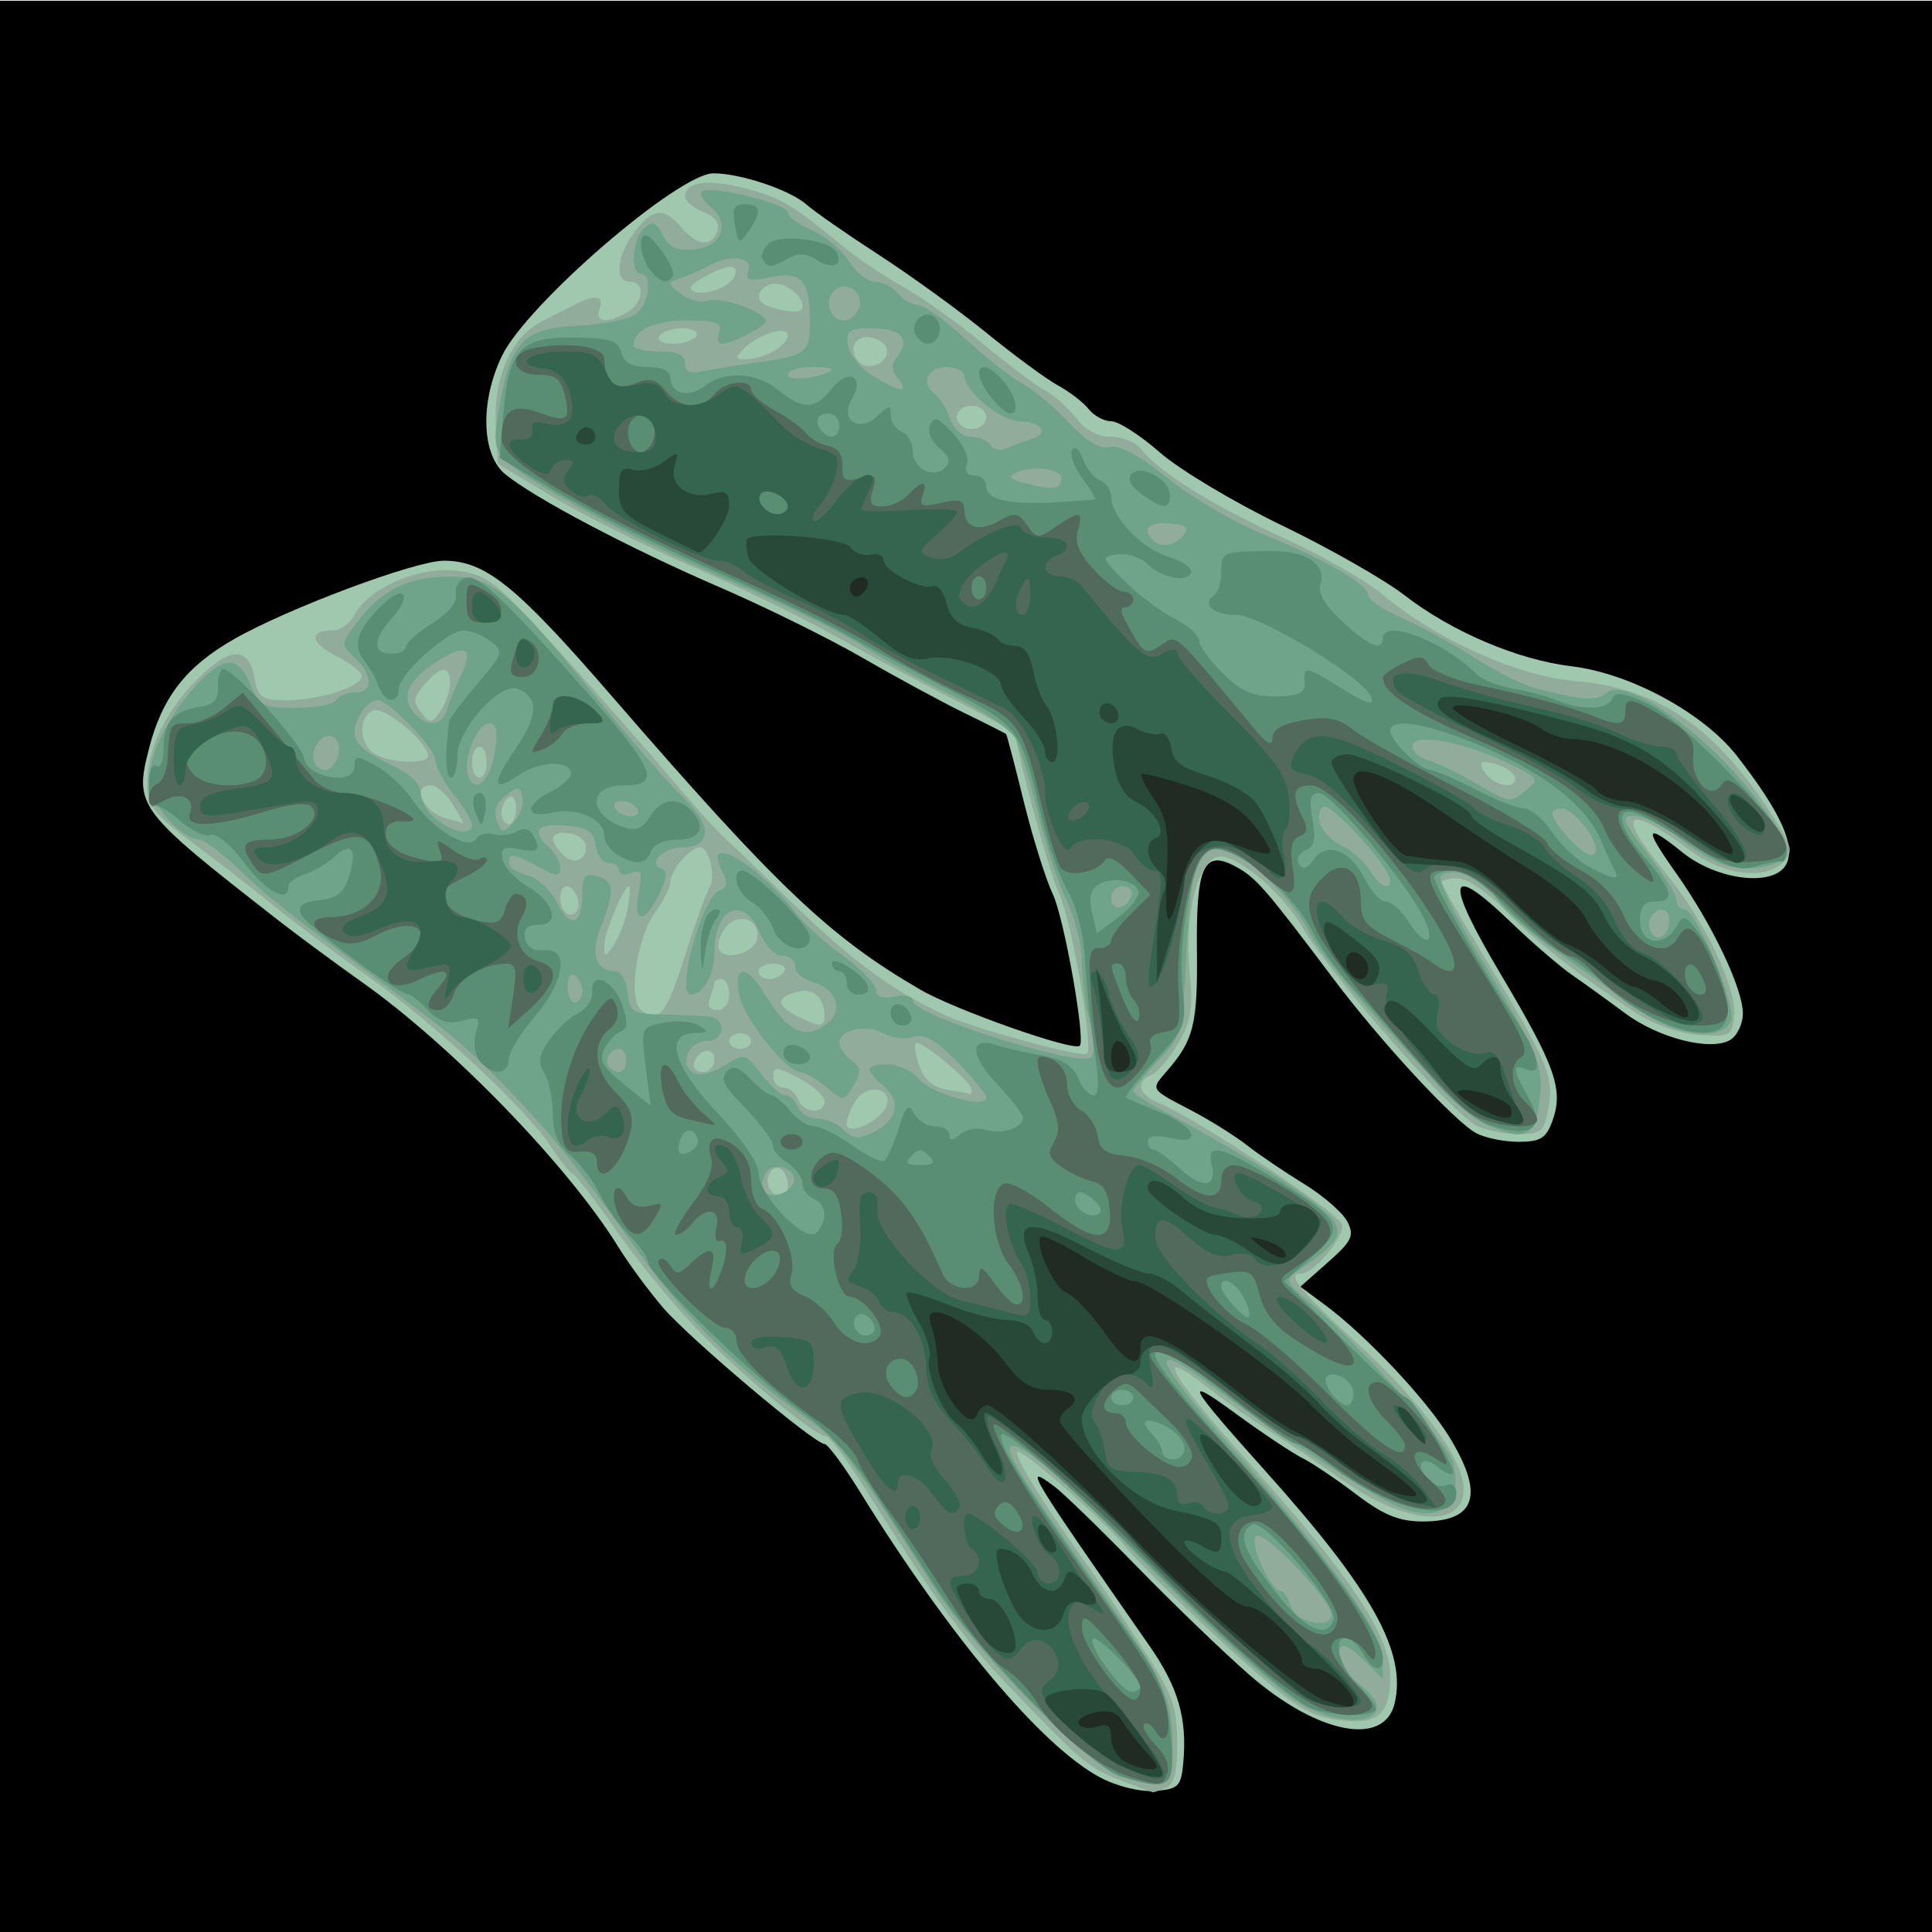 <?xml version="1.0" encoding="UTF-8" standalone="no"?>
<svg
   xmlns:dc="http://purl.org/dc/elements/1.1/"
   xmlns:cc="http://creativecommons.org/ns#"
   xmlns:rdf="http://www.w3.org/1999/02/22-rdf-syntax-ns#"
   xmlns:svg="http://www.w3.org/2000/svg"
   xmlns="http://www.w3.org/2000/svg"
   xmlns:sodipodi="http://sodipodi.sourceforge.net/DTD/sodipodi-0.dtd"
   xmlns:inkscape="http://www.inkscape.org/namespaces/inkscape"
   sodipodi:docname="cultist robe.svg"
   height="100%"
   width="100%"
   inkscape:version="0.48.4 r9939"
   version="1.1"
   id="svg8438"
   viewBox="0 0 512 512">
  <defs
     id="defs8462">
    <linearGradient
       id="linearGradient4077">
      <stop
         id="stop4079"
         offset="0"
         style="stop-color:#aa4400;stop-opacity:1;" />
      <stop
         style="stop-color:#ff9f00;stop-opacity:1;"
         offset="0.228"
         id="stop4081" />
      <stop
         style="stop-color:#803300;stop-opacity:1;"
         offset="0.495"
         id="stop4083" />
      <stop
         id="stop4085"
         offset="1"
         style="stop-color:#562200;stop-opacity:1;" />
    </linearGradient>
    <linearGradient
       id="linearGradient4057">
      <stop
         style="stop-color:#aa4400;stop-opacity:1;"
         offset="0"
         id="stop4059" />
      <stop
         id="stop4067"
         offset="0.228"
         style="stop-color:#ecd1a4;stop-opacity:1;" />
      <stop
         id="stop4065"
         offset="0.501"
         style="stop-color:#803300;stop-opacity:1;" />
      <stop
         style="stop-color:#562200;stop-opacity:1;"
         offset="1"
         id="stop4061" />
    </linearGradient>
    <linearGradient
       id="linearGradient3890">
      <stop
         style="stop-color:#701b1b;stop-opacity:1;"
         offset="0"
         id="stop3892" />
      <stop
         style="stop-color:#e31600;stop-opacity:1;"
         offset="1"
         id="stop3894" />
    </linearGradient>
    <linearGradient
       id="linearGradient3882">
      <stop
         style="stop-color:#600b0b;stop-opacity:1;"
         offset="0"
         id="stop3884" />
      <stop
         style="stop-color:#d11414;stop-opacity:1;"
         offset="1"
         id="stop3886" />
    </linearGradient>
    <linearGradient
       id="linearGradient3872">
      <stop
         style="stop-color:#800600;stop-opacity:1;"
         offset="0"
         id="stop3874" />
      <stop
         style="stop-color:#ff0004;stop-opacity:0;"
         offset="1"
         id="stop3876" />
    </linearGradient>
    <filter
       id="filter4074"
       inkscape:label="Black Light"
       inkscape:menu="Color"
       inkscape:menu-tooltip="Light areas turn to black"
       x="0"
       width="1"
       y="0"
       height="1"
       color-interpolation-filters="sRGB">
      <feColorMatrix
         id="feColorMatrix4076"
         type="luminanceToAlpha"
         result="result2" />
      <feComposite
         in2="SourceGraphic"
         id="feComposite4078"
         operator="arithmetic"
         in="result2"
         k3="2"
         result="result4" />
      <feBlend
         in2="result2"
         id="feBlend4080"
         in="result4"
         mode="multiply"
         result="result3" />
      <feComposite
         in2="SourceGraphic"
         id="feComposite4082"
         operator="in"
         in="result3" />
    </filter>
  </defs>
  <sodipodi:namedview
     pagecolor="#000000"
     bordercolor="#666666"
     borderopacity="1"
     objecttolerance="10"
     gridtolerance="10"
     guidetolerance="10"
     inkscape:pageopacity="0"
     inkscape:pageshadow="2"
     inkscape:window-width="1190"
     inkscape:window-height="1126"
     id="namedview8460"
     showgrid="false"
     inkscape:zoom="1"
     inkscape:cx="286.23437"
     inkscape:cy="349.15199"
     inkscape:window-x="160"
     inkscape:window-y="130"
     inkscape:window-maximized="0"
     inkscape:current-layer="svg8438"
     showguides="true"
     inkscape:guide-bbox="true" />
  <path
     style="fill:#000000"
     id="path3978"
     d="M -13.466,0.189 H 514.89 V 516.43 H -13.466 z"
     inkscape:connector-curvature="0" />
  <path
     transform="matrix(0.926,0,0,1,-12.929,0)"
     sodipodi:end="6.1122693"
     sodipodi:start="6.11213"
     d="m 76.036,-54.361 a 10.607,11.756 0 0 1 2.51e-4,0.002 l -10.452,1.999 z"
     sodipodi:ry="11.755651"
     sodipodi:rx="10.606602"
     sodipodi:cy="-52.359596"
     sodipodi:cx="65.584152"
     id="path4123"
     style="fill:#333333;fill-opacity:1;fill-rule:nonzero;stroke:none"
     sodipodi:type="arc" />
  <path
     sodipodi:type="arc"
     style="opacity:0.99;fill:#ff0000;fill-opacity:0.75;fill-rule:nonzero;stroke:none"
     id="path5005"
     sodipodi:cx="640"
     sodipodi:cy="124.5"
     sodipodi:rx="105"
     sodipodi:ry="118.5"
     d="m 743.468,104.329 a 105,118.5 0 0 1 0.002,0.016 L 640,124.5 z"
     sodipodi:start="6.11213"
     sodipodi:end="6.1122693" />
  <g
     id="g6143">
    <path
       style="fill:#9fc8ae"
       d="m 291.54,471.037 c -15.393,-8.177 -39.771,-37.154 -63.54,-75.531 -4.372,-7.058 -8.641,-12.833 -9.487,-12.833 -2.69,0 -35.713,-27.874 -42.8,-36.126 -3.747,-4.364 -9.109,-11.649 -11.916,-16.191 C 150.575,308.96 119.725,277.108 95.9,260.256 88.941,255.333 78.793,247.83 73.349,243.583 36.367,214.728 35.578,213.679 39.456,198.485 c 3.493,-13.687 9.794,-21.818 22.562,-29.112 14.277,-8.156 48.052,-20.78 55.599,-20.78 10.983,0 19.101,6.531 44.328,35.664 43.934,50.736 57.845,63.982 81.902,77.982 9.358,5.446 40.782,16.502 42.313,14.887 1.567,-1.653 -4.161,-33.827 -7.146,-40.133 -1.898,-4.011 -5.376,-15.116 -7.727,-24.678 -2.352,-9.562 -4.451,-17.561 -4.665,-17.777 -0.214,-0.215 -5.207,-2.74 -11.096,-5.609 -5.889,-2.87 -17.958,-9.411 -26.82,-14.536 -8.863,-5.125 -25.945,-13.563 -37.96,-18.752 -23.895,-10.319 -49.353,-23.751 -56.925,-30.033 -6.257,-5.192 -6.618,-19.227 -0.805,-31.292 6.59,-13.678 46.806,-48.388 56.063,-48.388 7.126,0 20.236,4.393 24.595,8.241 2.141,1.89 10.821,7.926 19.288,13.413 8.467,5.487 21.34,14.821 28.607,20.743 7.266,5.922 15.732,12.142 18.813,13.823 3.081,1.681 6.74,4.502 8.132,6.271 1.391,1.768 4.085,3.215 5.985,3.215 1.9,0 7.706,3.73 12.902,8.29 5.196,4.559 19.712,13.238 32.26,19.285 12.547,6.047 27.18,14.376 32.517,18.509 12.514,9.689 30.051,17.151 44.323,18.858 15.564,1.862 35.003,12.417 43.857,23.813 11.534,14.848 15.544,23.659 13.024,28.625 -3.092,6.095 -18.162,4.4 -27.471,-3.09 -9.955,-8.009 -10.386,-6.758 -1.834,5.317 9.676,13.661 17.798,30.698 17.798,37.333 0,2.821 -1.545,6.002 -3.434,7.068 -5.275,2.978 -18.993,-0.552 -27.845,-7.164 -4.362,-3.258 -10.613,-7.771 -13.892,-10.03 -3.279,-2.259 -10.607,-8.575 -16.286,-14.035 -16.942,-16.292 -17.817,-11.681 -2.637,13.886 14.496,24.414 16.617,30.461 13.609,38.806 -1.638,4.544 -3.183,5.49 -8.968,5.49 -3.844,0 -8.903,-1.038 -11.242,-2.307 -5.714,-3.1 -25.238,-24.201 -37.685,-40.731 -18.326,-24.336 -20.589,-26.937 -26.014,-29.896 -8.48,-4.626 -10.532,-0.169 -10.285,22.34 0.212,19.277 -0.852,23.619 -7.736,31.593 -4.614,5.343 -4.923,4.825 6.415,10.77 4.818,2.526 11.388,6.644 14.6,9.151 3.212,2.507 10.021,7.121 15.131,10.255 5.11,3.133 10.269,7.625 11.464,9.981 1.893,3.73 1.229,5.12 -5.139,10.759 l -7.313,6.476 6.555,4.86 c 10.884,8.07 26.782,24.959 32.905,34.955 9.379,15.312 7.143,22.407 -7.06,22.407 -6.23,0 -10.394,-1.702 -17.617,-7.2 -5.203,-3.96 -11.649,-8.296 -14.326,-9.636 -2.677,-1.34 -10.561,-6.601 -17.52,-11.692 -14.342,-10.49 -13.143,-8.195 8.095,15.506 28.049,31.302 37.156,47.729 33.943,61.23 -2.767,11.628 -20.567,8.096 -38.615,-7.661 -6.701,-5.85 -20.096,-18.756 -29.767,-28.68 -9.671,-9.924 -19.526,-19.478 -21.9,-21.232 -8.196,-6.055 -7.208,-4.404 25.302,42.313 7.623,10.953 10.028,19.218 8.979,30.843 -0.581,6.429 -1.235,7.098 -7.45,7.612 -3.933,0.325 -10.105,-1.185 -14.6,-3.573 z"
       id="path6159"
       inkscape:connector-curvature="0" />
    <path
       style="fill:#92ac9b"
       d="m 297.848,472.138 c -9.081,-3.418 -10.681,-4.722 -28.571,-23.282 -13.876,-14.396 -20.856,-23.875 -40.045,-54.376 -4.796,-7.623 -9.443,-13.86 -10.327,-13.86 -2.909,0 -22.536,-16.274 -34.093,-28.269 -6.238,-6.474 -15.867,-18.239 -21.399,-26.145 -5.531,-7.905 -10.744,-14.69 -11.583,-15.076 -0.84,-0.386 -3.474,-3.674 -5.855,-7.305 C 139.371,293.753 115.142,271.223 97.292,258.558 88.496,252.317 77.358,243.978 72.54,240.026 67.722,236.074 58.797,229.136 52.707,224.607 39.732,214.958 38.544,213.283 39.11,205.439 c 0.606,-8.395 5.504,-17.801 13.295,-25.532 8.58,-8.514 13.428,-8.681 14.976,-0.513 1.057,5.573 1.887,6.16 8.713,6.16 8.639,0 19.806,-3.605 19.806,-6.394 0,-1.037 -3.028,-3.409 -6.73,-5.271 -6.975,-3.508 -7.465,-6.815 -1.01,-6.815 2.04,0 4.646,-1.845 5.79,-4.1 3.593,-7.081 17.023,-12.92 26.991,-11.735 8.087,0.962 10.177,2.579 26.424,20.462 9.703,10.68 22.898,25.648 29.322,33.263 6.424,7.615 13.393,15.372 15.486,17.238 2.093,1.866 9.539,9.009 16.547,15.873 16.261,15.928 26.444,23.555 40.778,30.543 7.509,3.661 37.388,11.852 38.593,10.581 1.711,-1.804 -4.205,-35.551 -7.443,-42.465 -2.655,-5.668 -11.493,-38.148 -11.493,-42.238 0,-0.419 -7.227,-4.445 -16.06,-8.947 -8.833,-4.502 -23.068,-12.123 -31.633,-16.936 -8.565,-4.813 -25.647,-13.119 -37.96,-18.458 -12.313,-5.339 -28.957,-13.649 -36.987,-18.467 l -14.6,-8.76 -0.531,-10.267 c -0.656,-12.702 4.1,-23.413 12.211,-27.498 3.212,-1.618 7.361,-3.715 9.22,-4.662 5.079,-2.585 7.335,-2.081 6.084,1.36 -1.302,3.579 1.828,3.993 7.211,0.954 4.449,-2.512 5.034,-8.141 0.845,-8.141 -4.178,0 -3.603,-6.744 1.115,-13.07 4.832,-6.479 7.806,-6.789 12.512,-1.304 4.207,4.903 7.917,5.279 9.488,0.961 0.761,-2.091 -0.475,-3.795 -3.685,-5.083 -2.656,-1.065 -4.829,-2.913 -4.829,-4.105 0,-3.975 6.235,-4.762 16.31,-2.059 9.374,2.515 12.076,4.153 26.488,16.061 3.161,2.612 9.909,7.082 14.995,9.935 5.087,2.853 14.531,9.592 20.988,14.975 6.457,5.384 13.913,10.993 16.569,12.464 2.656,1.472 6.443,4.839 8.415,7.483 2.237,2.999 5.638,4.807 9.045,4.807 3.003,0 6.612,1.464 8.02,3.253 4.846,6.159 18.401,14.64 37.335,23.359 10.438,4.807 22.264,11.507 26.28,14.89 14.421,12.146 35.752,21.817 51.126,23.18 22.66,2.009 37.547,12.243 53.073,36.483 4.644,7.251 5.018,8.842 2.664,11.325 -4.895,5.163 -15.91,3.879 -25.026,-2.918 -17.061,-12.719 -19.91,-10.214 -6.615,5.817 10.43,12.576 19.155,30.762 18.338,38.222 -0.568,5.185 -1.137,5.485 -9.343,4.916 -5.133,-0.356 -11.96,-2.737 -16.547,-5.771 -16.058,-10.623 -27.158,-19.321 -34.959,-27.397 -4.504,-4.662 -9.93,-8.32 -12.343,-8.32 -2.368,0 -4.306,0.472 -4.306,1.049 0,0.577 5.037,9.4 11.193,19.606 17.007,28.196 18.59,31.889 17.146,40.008 -1.156,6.498 -1.841,7.097 -8.115,7.097 -3.769,0 -8.767,-1.046 -11.105,-2.325 -7.153,-3.911 -38.871,-40.074 -46.013,-52.461 -5.281,-9.16 -17.462,-19.447 -22.186,-18.737 -5.578,0.839 -9.149,15.102 -7.707,30.782 0.886,9.631 0.345,12.918 -3.096,18.79 -2.293,3.914 -5.466,7.641 -7.05,8.283 -4.443,1.798 -3.421,5.287 2.21,7.545 9.243,3.707 47.09,28.758 48.245,31.935 1.096,3.013 -7.224,13.149 -10.793,13.149 -4.061,0 -0.565,4.335 14.959,18.549 17.051,15.612 28.152,30.808 28.152,38.539 0,10.6 -15.238,9.544 -31.889,-2.21 -5.48,-3.868 -13.906,-9.52 -18.724,-12.559 -4.818,-3.039 -12.471,-8.427 -17.007,-11.972 -14.96,-11.692 -10.912,-4.321 11.155,20.314 26.781,29.898 36.999,45.39 36.999,56.096 0,10.41 -3.555,13.165 -14.711,11.401 -7.555,-1.195 -11.946,-4.176 -28.943,-19.654 -11.02,-10.035 -22.939,-21.75 -26.487,-26.034 -5.745,-6.937 -26.391,-25.241 -28.469,-25.241 -1.615,0 3.963,9.556 13.703,23.471 11.227,16.042 13.221,19.02 22.127,33.064 5.113,8.062 6.327,12.023 6.327,20.648 0,7.837 -0.818,11.003 -3.079,11.918 -1.694,0.686 -3.227,1.206 -3.407,1.156 -0.18,-0.05 -3.621,-1.33 -7.646,-2.845 z M 208.807,314.008 c 0,-1.627 -0.815,-3.49 -1.812,-4.14 -2.314,-1.509 -4.642,2.336 -3.055,5.046 1.79,3.055 4.867,2.483 4.867,-0.905 z m 26.14,-21.01 c 1.671,-4.593 -4.934,-5.958 -7.928,-1.639 -1.451,2.093 -2.639,4.996 -2.639,6.45 0,3.482 9.048,-0.638 10.567,-4.811 z m -16.455,-1.184 c -0.026,-1.412 -3.092,-4.164 -6.813,-6.117 -5.751,-3.018 -6.765,-3.095 -6.765,-0.513 0,1.67 1.22,3.037 2.712,3.037 1.491,0 3.216,1.386 3.832,3.08 1.352,3.716 7.102,4.136 7.035,0.513 z m 38.981,-3.08 c -7e-5,-2.104 -13.673,-13.469 -14.789,-12.292 -0.491,0.518 -0.039,3.315 1.007,6.214 1.27,3.522 3.71,5.559 7.354,6.137 3,0.476 5.673,1.004 5.941,1.173 0.268,0.169 0.487,-0.385 0.487,-1.232 z M 189.34,280.862 c 0,-3.626 -4.191,-2.995 -5.394,0.813 -0.424,1.341 0.616,2.438 2.312,2.438 1.695,0 3.082,-1.463 3.082,-3.251 z M 199.073,275.9 c 0,-1.129 -1.314,-2.053 -2.92,-2.053 -1.606,0 -2.92,0.924 -2.92,2.053 0,1.129 1.314,2.053 2.92,2.053 1.606,0 2.92,-0.924 2.92,-2.053 z m 19.437,-6.673 c -0.058,-4.955 -3.044,-7.542 -7.34,-6.357 -5.494,1.515 -5.471,3.599 0.07,6.417 5.882,2.992 7.306,2.981 7.27,-0.061 z m -36.957,-16.088 c 2.677,-8.427 5.58,-16.463 6.452,-17.858 1.817,-2.908 -0.041,-10.714 -2.551,-10.714 -2.561,0 -7.795,6.117 -7.795,9.11 0,1.461 -1.759,5.015 -3.909,7.898 -5.107,6.848 -7.475,23.751 -3.682,26.282 4.769,3.182 6.506,0.957 11.484,-14.717 z m 11.68,10.441 c 0,-2.259 -0.876,-4.107 -1.947,-4.107 -1.071,0 -1.947,0.386 -1.947,0.859 0,0.472 -0.532,2.32 -1.182,4.107 -0.775,2.131 -0.106,3.248 1.947,3.248 1.83,0 3.128,-1.704 3.128,-4.107 z m 14.6,-6.16 c 0.662,-1.129 -0.601,-2.053 -2.805,-2.053 -2.205,0 -4.008,0.924 -4.008,2.053 0,1.129 1.262,2.053 2.805,2.053 1.543,0 3.347,-0.924 4.008,-2.053 z m -41.433,-16.94 c 0.543,-3.106 0.693,-5.647 0.333,-5.647 -1.429,0 -6.593,12.341 -6.593,15.755 0,3.28 0.26,3.24 2.637,-0.411 1.45,-2.228 3.081,-6.591 3.623,-9.697 z m 34.257,8.207 c 0.943,-5.217 -5.461,-7.143 -8.616,-2.592 -1.417,2.044 -2.084,4.557 -1.481,5.584 1.82,3.107 9.402,0.86 10.098,-2.993 z m -47.624,-10.84 c -0.603,-1.658 -1.879,-3.014 -2.835,-3.014 -1.997,0 -2.349,4.832 -0.494,6.789 2.077,2.19 4.499,-0.557 3.329,-3.774 z m 2.24,-13.452 c 0,-1.6 -1.971,-3.204 -4.38,-3.565 -4.822,-0.722 -5.672,1.552 -2.02,5.404 2.913,3.072 6.4,2.07 6.4,-1.839 z M 120.054,213.273 C 118.3,210.45 115.652,208.14 114.169,208.14 c -5.311,0 -1.944,7.167 4.117,8.764 2.141,0.564 4.133,1.133 4.425,1.264 0.292,0.131 -0.903,-2.072 -2.657,-4.895 z m 16.726,0.905 c 0,-2.325 -0.876,-3.657 -1.947,-2.959 -1.071,0.698 -1.947,2.6 -1.947,4.228 0,1.627 0.876,2.959 1.947,2.959 1.071,0 1.947,-1.903 1.947,-4.228 z m 264.747,-7.872 c 0,-1.89 -4.608,-4.326 -8.184,-4.326 -1.227,0 -1.07,1.215 0.398,3.08 2.645,3.361 7.787,4.184 7.787,1.246 z M 128.993,201.98 c 0,-2.259 -0.876,-4.107 -1.947,-4.107 -1.071,0 -1.947,1.848 -1.947,4.107 0,2.259 0.876,4.107 1.947,4.107 1.071,0 1.947,-1.848 1.947,-4.107 z M 113.42,200.311 c 0,-3.626 -11.545,-13.198 -14.484,-12.009 -4.089,1.655 -3.856,8.864 0.37,11.46 4.088,2.511 14.113,2.901 14.113,0.549 z m 5.84,-19.257 c 0,-4.837 -2.435,-4.71 -6.78,0.354 -2.951,3.439 -3.088,4.579 -0.891,7.372 2.378,3.022 2.816,2.992 5.135,-0.354 1.395,-2.012 2.536,-5.329 2.536,-7.372 z m 142.107,-70.448 c 0,-1.711 -1.73,-3.08 -3.893,-3.08 -2.163,0 -3.893,1.369 -3.893,3.08 0,1.711 1.73,3.08 3.893,3.08 2.163,0 3.893,-1.369 3.893,-3.08 z m -26.28,-17.481 c 0,-1.679 -1.971,-3.347 -4.38,-3.708 -4.261,-0.638 -6.08,3.312 -3.015,6.545 2.268,2.392 7.395,0.425 7.395,-2.837 z m -30.045,-0.044 c 2.071,-1.169 3.765,-3.079 3.765,-4.245 0,-2.687 -7.776,-0.335 -11.61,3.511 -2.491,2.499 -2.414,2.86 0.615,2.86 1.906,0 5.16,-0.957 7.23,-2.126 z m -20.568,-4.034 c 0.68,-1.16 -0.915,-2.053 -3.664,-2.053 -2.677,0 -5.408,0.924 -6.07,2.053 -0.68,1.16 0.915,2.053 3.664,2.053 2.677,0 5.408,-0.924 6.07,-2.053 z M 212.7,81.085 c 0,-3.199 -5.703,-6.906 -8.735,-5.679 -3.976,1.609 -3.724,4.911 0.462,6.065 5.811,1.602 8.273,1.487 8.273,-0.386 z m -17.945,-8.148 c 0.999,-3.163 -1.89,-2.991 -8.251,0.49 -3.326,1.82 -4.292,3.205 -2.656,3.807 3.414,1.257 9.967,-1.325 10.906,-4.297 z"
       id="path6157"
       inkscape:connector-curvature="0" />
    <path
       style="fill:#70a489"
       d="m 296.812,470.738 c -8.247,-2.556 -38.938,-33.728 -49.305,-50.078 -20.253,-31.94 -25.319,-38.805 -32.237,-43.684 -20.16,-14.219 -33.49,-27.487 -47.91,-47.69 -16.315,-22.857 -23.707,-31.784 -37.881,-45.752 -7.885,-7.77 -9.959,-9.442 -33.578,-27.07 -21.418,-15.985 -25.328,-19.121 -33.241,-26.661 -4.208,-4.01 -8.743,-7.32 -10.078,-7.355 -4.741,-0.127 -13.134,-9.929 -13.134,-15.339 0,-6.989 4.818,-16.856 12.28,-25.15 7.466,-8.298 11.338,-8.434 14.661,-0.513 2.36,5.625 3.407,6.16 12.04,6.16 5.2,0 9.997,-0.924 10.658,-2.053 C 89.748,184.424 91.99,183.5 94.068,183.5 c 4.873,0 4.839,-4.511 -0.069,-9.196 -3.819,-3.645 -3.81,-3.721 1.175,-10.072 6.37,-8.116 13.07,-11.323 23.902,-11.44 11.111,-0.12 16.21,4.035 38.098,31.044 9.459,11.673 20.263,24.114 24.008,27.647 7.657,7.224 7.466,13.082 -0.426,13.082 -5.104,0 -9.24,4.342 -5.416,5.686 1.631,0.573 1.441,2.47 -0.679,6.795 -3.902,7.959 -6.955,7.674 -5.404,-0.506 1.042,-5.494 0.732,-6.301 -1.995,-5.198 -1.776,0.719 -3.229,0.412 -3.229,-0.682 0,-1.094 -1.253,-1.989 -2.785,-1.989 -1.532,0 -3.065,-2.079 -3.407,-4.62 -0.5,-3.711 -2.058,-4.745 -7.922,-5.257 -7.663,-0.669 -9.289,1.473 -4.38,5.771 1.606,1.406 2.92,3.853 2.92,5.437 0,2.416 -0.927,2.375 -5.743,-0.251 -6.73,-3.671 -7.883,-3.835 -7.883,-1.119 0,1.108 2.221,2.602 4.935,3.321 2.714,0.719 6.255,4 7.87,7.293 3.459,7.056 6.662,5.955 6.662,-2.29 0,-4.836 0.673,-5.661 3.893,-4.773 4.633,1.278 4.84,3.864 1.07,13.382 -2.914,7.356 -1.375,11.853 4.057,11.853 1.321,0 2.679,2.541 3.017,5.647 0.567,5.201 1.307,5.658 9.376,5.793 4.818,0.08 10.293,0.311 12.167,0.513 4.795,0.517 4.29,6.527 -0.548,6.527 -4.765,0 -7.404,5.885 -3.717,8.288 1.602,1.045 4.817,0.362 8.234,-1.747 5.498,-3.395 5.686,-3.354 9.895,2.186 2.359,3.106 5.258,5.647 6.442,5.647 1.184,0 2.656,1.386 3.272,3.08 0.616,1.694 2.963,3.08 5.214,3.08 2.251,0 5.375,1.352 6.941,3.004 2.23,2.352 3.866,2.514 7.541,0.749 6.639,-3.191 7.888,-8.17 3.079,-12.277 -5.294,-4.522 -5.061,-5.849 1.029,-5.849 2.773,0 6.496,1.758 8.273,3.906 3.255,3.935 17.834,7.952 17.83,4.913 -9.5e-4,-0.898 -3.463,-5.174 -7.693,-9.503 -5.664,-5.796 -8.723,-7.524 -11.605,-6.56 -2.152,0.721 -5.732,0.284 -7.954,-0.971 -4.455,-2.515 -11.68,-0.982 -11.68,2.479 0,1.211 1.418,3.296 3.151,4.632 2.677,2.065 2.767,3.079 0.6,6.739 -2.527,4.268 -2.596,4.272 -7.307,0.363 -2.616,-2.17 -5.644,-3.946 -6.73,-3.946 -3.753,0 -15.099,-14.272 -16.274,-20.472 -1.499,-7.906 1.907,-8.206 6.535,-0.575 6.377,10.514 10.927,12.719 16.839,8.159 4.404,-3.396 2.323,-9.334 -3.842,-10.966 -2.559,-0.677 -4.652,-2.517 -4.652,-4.089 0,-1.572 -1.538,-2.857 -3.418,-2.857 -1.926,0 -4.547,-2.69 -6.003,-6.16 -4.204,-10.018 -11.992,-6.684 -11.992,5.133 0,6.131 -2.888,11.293 -6.318,11.293 -4.064,0 2.981,-25.691 7.553,-27.542 2.161,-0.874 2.346,-2.088 0.79,-5.156 -5.456,-10.754 9.453,-2.068 20.015,11.66 1.959,2.546 7.437,7.441 12.173,10.879 4.737,3.438 8.612,7.464 8.612,8.947 0,1.769 1.674,2.359 4.867,1.715 2.677,-0.54 4.867,-0.04 4.867,1.111 0,3.857 44.526,17.902 47.363,14.94 0.889,-0.928 0.675,-5.263 -0.476,-9.634 -1.15,-4.37 -2.097,-11.448 -2.103,-15.728 -0.006,-4.28 -1.817,-11.516 -4.024,-16.079 -2.207,-4.564 -5.671,-15.134 -7.697,-23.489 -2.026,-8.355 -4.648,-17.092 -5.826,-19.414 -1.178,-2.322 -8.738,-7.48 -16.801,-11.461 -8.062,-3.981 -18.828,-9.945 -23.923,-13.252 -5.096,-3.307 -20.133,-10.714 -33.416,-16.459 -27.648,-11.959 -56.779,-27.636 -61.433,-33.06 -2.75,-3.205 -2.874,-5.279 -0.926,-15.51 3.031,-15.92 6.451,-19.118 21.178,-19.801 6.531,-0.303 13.254,-1.758 14.939,-3.233 3.387,-2.965 4.185,-10.393 1.117,-10.393 -2.967,0 -2.32,-9.437 0.838,-12.201 2.23,-1.952 3.225,-1.569 4.996,1.922 1.675,3.302 3.711,4.206 8.393,3.726 7.27,-0.745 9.586,-7.051 4.134,-11.256 -1.912,-1.475 -2.889,-3.301 -2.17,-4.059 1.795,-1.894 22.743,3.229 22.743,5.561 0,1.033 2.887,3.151 6.415,4.706 3.528,1.555 7.929,5.263 9.778,8.241 1.85,2.977 4.987,5.413 6.973,5.413 1.986,0 4.701,1.386 6.033,3.08 1.333,1.694 3.708,3.08 5.278,3.08 1.57,0 7.246,4.052 12.614,9.005 5.368,4.953 12.079,10.229 14.914,11.724 2.835,1.495 8.402,6.144 12.372,10.332 4.909,5.178 8.419,7.282 10.973,6.578 2.466,-0.68 7.673,2.119 15.169,8.153 6.278,5.054 17.546,11.7 25.041,14.769 16.994,6.96 28.224,13.445 28.234,16.304 0.004,1.204 3.871,3.865 8.594,5.913 4.723,2.048 13.387,6.773 19.253,10.499 5.866,3.726 13.168,7.419 16.226,8.207 13.043,3.36 16.455,3.574 19.161,1.206 4.605,-4.031 23.763,8.791 36.761,24.602 12.759,15.521 13.677,19.825 4.612,21.618 -7.381,1.461 -13.399,-0.677 -22.745,-8.079 -6.082,-4.817 -13.735,-7.111 -13.735,-4.116 0,0.657 3.066,5.141 6.813,9.965 3.747,4.824 6.813,9.83 6.813,11.126 0,1.295 0.922,2.355 2.049,2.355 3.074,0 13.818,25.551 12.392,29.47 -1.995,5.484 -14.297,4.305 -23.618,-2.264 -4.407,-3.106 -14.164,-9.979 -21.682,-15.275 -7.518,-5.296 -15.084,-11.907 -16.814,-14.691 -3.294,-5.302 -12.113,-8.92 -14.81,-6.075 -0.865,0.913 3.161,9.511 8.947,19.107 17.357,28.785 18.344,31.129 17.127,40.693 -1.224,9.627 -3.862,10.659 -14.754,5.77 -6.647,-2.983 -41.391,-40.948 -45.956,-50.216 -3.89,-7.898 -13.923,-18.352 -20.296,-21.15 -9.161,-4.021 -11.292,0.391 -12.528,25.932 -1.047,21.632 -1.183,22.153 -7.588,28.909 -3.587,3.784 -6.522,7.351 -6.522,7.927 0,0.576 3.723,3.028 8.273,5.45 23.508,12.51 42.587,24.866 45.069,29.189 2.186,3.808 0.313,6.31 -9.799,13.091 -3.4,2.28 -3.194,2.816 3.156,8.213 13.543,11.51 36.935,37.614 38.102,42.52 3.058,12.852 -4.942,17.21 -18.255,9.944 -9.295,-5.073 -33.767,-21.273 -45.834,-30.341 -17.357,-13.043 -15.554,-7.333 5.051,15.992 26.301,29.774 40.421,49.482 40.421,56.42 l 0,5.383 -4.505,-4.465 c -5.278,-5.23 -7.175,-5.612 -7.175,-1.446 0,1.66 2.61,5.054 5.799,7.541 12.573,9.805 -5.217,12.95 -18.453,3.262 -8.735,-6.394 -26.721,-23.193 -43.485,-40.616 -16.896,-17.56 -29.049,-27.768 -30.826,-25.894 -1.374,1.449 3.088,8.625 22.545,36.261 18.188,25.833 20.098,29.768 20.38,41.983 0.268,11.632 -1.702,12.92 -13.955,9.122 z M 352.86,427.943 c 0,-3.876 -18.17,-22.819 -20.018,-20.869 -1.854,1.955 3.932,14.613 6.68,14.613 0.768,0 1.952,1.848 2.631,4.107 1.257,4.176 10.707,6.074 10.707,2.15 z M 210.267,313.374 c 1.15,-3.644 -5.394,-5.821 -7.369,-2.452 -0.892,1.522 -1.16,3.556 -0.595,4.52 1.441,2.459 6.99,1.018 7.964,-2.068 z M 165.98,281.033 c 0,-1.694 -0.824,-3.08 -1.832,-3.08 -2.455,0 -4.213,3.206 -2.658,4.847 2.192,2.312 4.489,1.408 4.489,-1.767 z M 154.3,262.675 c 0,-1.627 -0.876,-3.53 -1.947,-4.228 -1.071,-0.698 -1.947,0.633 -1.947,2.959 0,2.325 0.876,4.228 1.947,4.228 1.071,0 1.947,-1.331 1.947,-2.959 z m 288.107,-18.722 c 0,-3.388 -3.077,-3.961 -4.867,-0.905 -1.588,2.709 0.74,6.554 3.055,5.046 0.997,-0.65 1.812,-2.513 1.812,-4.14 z m -142.553,-6.68 c 0.424,-1.341 -0.616,-2.438 -2.312,-2.438 -1.695,0 -3.082,1.463 -3.082,3.251 0,3.626 4.191,2.995 5.394,-0.813 z m 68.567,-3.978 c -0.029,-3.548 -16.194,-21.2 -17.832,-19.472 -2.624,2.767 -0.064,7.846 5.239,10.395 2.585,1.242 5.814,4.14 7.175,6.438 2.454,4.144 5.443,5.6 5.419,2.639 z M 422.94,225.024 c 0,-3.275 -6.161,-10.724 -8.87,-10.724 -3.898,0 -3.518,2.02 1.423,7.568 4.252,4.774 7.447,6.128 7.447,3.156 z M 125.1,218.564 c 0,-1.043 -2.19,-4.641 -4.867,-7.996 -2.677,-3.355 -4.867,-7.489 -4.867,-9.185 0,-3.03 -12.333,-15.83 -15.252,-15.83 -2.724,0 -6.162,4.876 -6.162,8.739 0,2.543 2.916,5.172 8.76,7.899 5.941,2.772 8.76,5.341 8.76,7.981 0,2.142 1.947,5.333 4.326,7.091 4.826,3.566 9.3,4.191 9.3,1.301 z m 13.327,-7.204 c -0.59,-3.002 -1.135,-3.068 -4.397,-0.54 -2.497,1.935 -3.275,4.118 -2.362,6.627 1.233,3.389 1.647,3.44 4.397,0.54 1.67,-1.761 2.732,-4.743 2.362,-6.627 z M 168.9,214.3 c -0.662,-1.129 -2.517,-2.053 -4.123,-2.053 -1.606,0 -2.379,0.924 -1.717,2.053 0.662,1.129 2.517,2.053 4.123,2.053 1.606,0 2.379,-0.924 1.717,-2.053 z m 235.661,-4.998 c 3.567,-2.78 3.245,-3.195 -5.773,-7.425 -11.811,-5.54 -24.515,-7.655 -24.515,-4.081 0,1.384 1.862,3.029 4.137,3.657 2.275,0.628 7.75,3.244 12.167,5.815 9.803,5.707 9.356,5.641 13.984,2.034 z M 131.113,199.245 c 0.863,-5.598 0.477,-7.531 -1.501,-7.531 -3.161,0 -7.067,9.739 -5.564,13.872 1.843,5.067 5.863,1.46 7.065,-6.34 z m -41.707,1.571 c 1.729,-4.752 -2.097,-7.895 -5.047,-4.146 -2.494,3.17 -1.364,7.364 1.983,7.364 1.041,0 2.42,-1.448 3.064,-3.218 z M 118.447,188.12 c 0.556,-1.976 2.229,-6.114 3.717,-9.194 3.521,-7.29 1.264,-8.51 -6.514,-3.521 -7.415,4.757 -9.399,9.065 -6.103,13.255 3.245,4.124 7.662,3.856 8.9,-0.539 z m 195.142,-46.285 c 1.616,-2.054 0.792,-2.755 -3.655,-3.113 -5.446,-0.438 -7.293,1.389 -4.443,4.395 2.073,2.186 5.838,1.59 8.098,-1.282 z M 281.32,127.033 c 0.616,-2.597 -7.495,-3.896 -11.822,-1.893 -2.582,1.196 -2.044,1.82 2.575,2.986 7.041,1.778 8.61,1.593 9.247,-1.093 z m -7.809,-10.733 c 4.659,-1.414 2.29,-4.667 -3.399,-4.667 -4.866,0 -14.585,-8.024 -14.585,-12.042 0,-1.282 -2.19,-2.331 -4.867,-2.331 -4.963,0 -6.766,4.679 -2.8,7.265 1.137,0.741 2.867,3.568 3.845,6.281 1.045,2.9 3.356,4.934 5.605,4.934 2.105,0 4.405,0.987 5.112,2.193 0.707,1.206 2.73,1.563 4.495,0.794 1.765,-0.77 4.733,-1.862 6.595,-2.427 z M 238.007,100.34 c -1.898,-2.412 -1.913,-3.729 -0.071,-6.07 3.478,-4.421 0.734,-7.277 -6.993,-7.277 -5.91,0 -6.75,0.604 -6.212,4.465 0.342,2.456 3.25,6.084 6.462,8.063 7.309,4.504 9.964,4.823 6.813,0.819 z m -17.682,-2.342 c 0.446,-0.406 -1.963,-0.738 -5.353,-0.738 -3.39,0 -6.164,0.942 -6.164,2.092 0,1.842 9.193,0.76 11.518,-1.355 z m -20.516,-1.818 c 13.912,-1.91 14.841,-2.598 14.808,-10.947 -0.044,-11.03 -2.153,-13.409 -10.434,-11.77 -5.82,1.152 -6.803,0.852 -5.845,-1.783 1.327,-3.647 -4.915,-4.4 -10.484,-1.264 -1.859,1.047 -5.132,2.499 -7.274,3.227 -3.85,1.308 -3.851,1.356 -0.102,4.266 2.085,1.619 5.389,2.408 7.342,1.754 3.477,-1.164 15.147,3.034 15.147,5.448 0,1.391 -8.99,5.988 -11.71,5.988 -0.987,0 -1.29,-1.386 -0.673,-3.08 0.902,-2.48 -0.741,-3.08 -8.432,-3.08 -8.799,0 -14.224,2.506 -14.224,6.571 0,0.903 3.066,1.643 6.813,1.643 4.796,0 6.813,0.923 6.813,3.119 0,2.148 1.363,2.822 4.38,2.165 2.409,-0.525 8.653,-1.54 13.876,-2.258 z m 27.836,-14.527 c 1.493,-4.104 -3.242,-7.502 -6.49,-4.659 -2.946,2.579 -1.242,7.946 2.522,7.946 1.525,0 3.311,-1.479 3.969,-3.287 z"
       id="path6155"
       inkscape:connector-curvature="0" />
    <path
       style="fill:#5a8e73"
       d="m 297.087,470.776 c -7.926,-2.422 -37.64,-32.692 -48.611,-49.521 -4.631,-7.103 -12.318,-18.975 -17.084,-26.381 -5.525,-8.587 -12.421,-16.117 -19.032,-20.782 -11.938,-8.424 -40.524,-36.277 -40.574,-39.533 -0.018,-1.206 -2.258,-4.419 -4.978,-7.14 -2.719,-2.721 -6.327,-7.769 -8.017,-11.217 -1.69,-3.448 -5.145,-7.987 -7.676,-10.088 -3.246,-2.693 -4.602,-5.901 -4.602,-10.884 0,-3.886 -1.01,-8.771 -2.244,-10.856 -1.798,-3.037 -1.513,-4.812 1.435,-8.935 2.024,-2.83 5.442,-5.972 7.597,-6.984 2.155,-1.012 3.789,-3.496 3.63,-5.521 -0.464,-5.937 5.795,-3.153 8.034,3.573 1.495,4.491 1.379,6.182 -0.469,6.832 -1.351,0.475 -3.304,2.536 -4.341,4.58 -1.53,3.015 -0.553,4.787 5.183,9.402 l 7.068,5.686 -1.301,-10.344 c -1.298,-10.321 -1.288,-10.346 4.764,-11.623 3.336,-0.704 7.512,-0.389 9.281,0.7 2.749,1.693 2.58,1.989 -1.165,2.042 -8.079,0.115 -5.474,8.908 6.327,21.355 6.175,6.514 10.707,13.117 10.707,15.602 0,6.033 12.462,18.953 15.346,15.91 3.061,-3.229 2.7,-7.547 -0.746,-8.942 -1.606,-0.65 -2.92,-2.461 -2.92,-4.025 0,-1.564 -1.752,-3.997 -3.893,-5.408 -2.141,-1.411 -3.893,-3.305 -3.893,-4.211 0,-1.92 -2.957,-5.84 -9.673,-12.823 -3.546,-3.686 -4.235,-5.601 -2.628,-7.296 1.607,-1.695 3.251,-1.167 6.267,2.014 2.248,2.372 4.769,4.312 5.602,4.312 0.833,0 3.014,1.848 4.848,4.107 1.833,2.259 4.703,4.107 6.376,4.107 1.673,0 6.208,2.269 10.078,5.043 3.869,2.773 7.701,4.609 8.515,4.078 0.814,-0.53 2.53,-4.323 3.815,-8.429 1.915,-6.119 2.659,-6.854 4.132,-4.078 0.988,1.862 3.505,3.386 5.593,3.386 2.088,0 3.797,1.037 3.797,2.305 0,1.626 0.832,1.576 2.827,-0.17 1.555,-1.361 4.497,-1.915 6.539,-1.232 4.177,1.398 10.101,-0.425 10.101,-3.108 0,-0.971 -3.109,-5.045 -6.909,-9.053 -7.225,-7.621 -7.309,-12.692 -0.171,-10.283 2.288,0.772 7.664,2.008 11.947,2.746 5.48,0.944 8.356,2.71 9.708,5.961 1.057,2.541 2.881,4.62 4.054,4.62 1.509,0 1.602,-3.453 0.317,-11.807 -0.999,-6.494 -2.11,-17.147 -2.471,-23.673 -0.405,-7.338 -2.171,-14.455 -4.628,-18.648 -2.185,-3.73 -5.355,-12.712 -7.045,-19.96 -5.469,-23.466 -5.553,-23.58 -24.986,-33.681 -9.777,-5.082 -21.719,-11.523 -26.537,-14.313 -4.818,-2.79 -20.586,-10.377 -35.04,-16.86 -14.454,-6.483 -33.18,-15.878 -41.614,-20.878 l -15.334,-9.091 1.049,-12.203 c 1.433,-16.672 4.558,-19.921 18.956,-19.705 9.324,0.139 11.492,0.844 12.272,3.988 0.665,2.684 2.735,3.818 6.969,3.818 3.85,0 6.022,1.032 6.022,2.86 0,4.262 4.966,5.467 9.057,2.197 5.177,-4.138 13.886,-3.648 19.611,1.102 6.346,5.265 9.786,5.185 14.017,-0.327 4.31,-5.614 8.97,-3.446 5.454,2.538 -3.386,5.763 1.864,9.274 6.809,4.553 3.068,-2.929 3.451,-2.941 3.451,-0.116 0,1.748 1.314,3.71 2.92,4.36 1.606,0.65 2.92,2.96 2.92,5.133 0,4.702 5.612,7.521 8.599,4.32 1.518,-1.626 1.086,-3.055 -1.543,-5.102 -2.101,-1.636 -3.163,-4.184 -2.502,-6.001 0.948,-2.607 1.998,-2.262 6.015,1.976 2.763,2.915 4.386,6.455 3.754,8.192 -0.701,1.928 0.044,3.059 2.015,3.059 1.721,0 3.128,1.286 3.128,2.857 0,3.588 5.994,4.965 18.493,4.246 5.353,-0.308 10.016,-0.646 10.361,-0.752 0.345,-0.106 -1.176,-2.611 -3.38,-5.567 -2.204,-2.956 -3.438,-6.348 -2.741,-7.538 0.727,-1.24 1.941,-0.242 2.847,2.34 0.869,2.477 2.914,5.044 4.546,5.704 1.632,0.66 2.994,2.719 3.028,4.574 0.097,5.308 8.151,13.613 15.299,15.775 3.585,1.085 6.194,2.896 5.799,4.025 -1.002,2.859 -7.63,1.57 -11.648,-2.266 -1.842,-1.759 -5.393,-2.881 -7.89,-2.495 -4.423,0.685 -4.367,0.874 2.184,7.317 3.698,3.638 9.611,8.059 13.14,9.825 3.529,1.766 6.416,4.373 6.416,5.792 0,1.419 2.847,5.345 6.327,8.724 4.931,4.789 8.044,6.107 14.113,5.978 6.108,-0.13 7.728,-0.925 7.516,-3.687 -0.349,-4.552 -0.059,-4.5 10.156,1.815 6.402,3.957 8.327,4.495 7.448,2.08 -1.833,-5.038 -29.342,-21.79 -35.782,-21.79 -5.93,0 -9.297,-2.909 -5.918,-5.113 1.088,-0.709 1.978,-3.545 1.978,-6.302 0,-5.299 0.208,-5.387 13.091,-5.517 9.333,-0.095 14.757,3.505 13.18,8.747 -0.715,2.375 1.233,5.688 5.864,9.977 7.079,6.556 10.691,8.032 10.691,4.368 0,-5.357 16.528,1.017 24.883,9.596 1.373,1.41 5.753,3.12 9.733,3.801 3.981,0.681 9.25,2.103 11.709,3.161 6.27,2.696 13.549,2.393 14.495,-0.603 0.591,-1.87 3.033,-1.49 9.409,1.466 9.783,4.535 36.837,32.814 36.837,38.506 0,1.992 -0.657,3.469 -1.46,3.284 -0.803,-0.185 -3.903,0.386 -6.889,1.269 -4.374,1.294 -7.589,0.224 -16.547,-5.509 -6.115,-3.913 -12.623,-7.678 -14.462,-8.366 -6.316,-2.363 -5.729,2.839 1.237,10.973 7.921,9.248 8.674,12.237 3.08,12.237 -2.855,0 -3.893,1.369 -3.893,5.133 0,6.156 6.439,7.187 9.613,1.54 1.856,-3.302 2.336,-3.178 5.931,1.54 4.841,6.353 8.744,19.127 7.168,23.459 -2.538,6.976 -20.544,1.377 -32.445,-10.088 -2.677,-2.579 -7.653,-6.171 -11.059,-7.983 -3.406,-1.812 -10.2,-7.461 -15.098,-12.554 -5.763,-5.992 -10.619,-9.26 -13.761,-9.26 -2.67,0 -4.855,0.83 -4.855,1.843 0,2.257 13.886,26.535 21.609,37.781 6.176,8.993 7.416,14.919 2.724,13.02 -3.753,-1.519 -3.678,-0.218 0.408,7.079 4.614,8.239 1.659,11.112 -8.472,8.235 -5.551,-1.577 -10.707,-5.785 -19.228,-15.694 -6.403,-7.447 -14.809,-16.974 -18.678,-21.171 -3.87,-4.197 -8.522,-10.664 -10.339,-14.37 -3.95,-8.057 -13.629,-17.666 -21.2,-21.045 -4.43,-1.977 -5.966,-1.896 -8.008,0.425 -3.683,4.186 -6.77,23.907 -5.534,35.358 1.027,9.512 0.738,10.255 -7.352,18.95 -4.631,4.978 -8.037,9.368 -7.569,9.756 0.469,0.388 4.286,2.035 8.484,3.66 9.681,3.747 12.198,9.128 3.306,7.067 -3.871,-0.897 -6.071,-0.603 -6.071,0.81 0,1.219 0.657,2.218 1.46,2.219 0.803,0.001 3.983,2.291 7.067,5.089 6.079,5.515 9.902,4.959 8.371,-1.217 -1.44,-5.809 2.549,-4.821 17.339,4.296 17.352,10.695 18.182,12.546 9.151,20.399 l -7.249,6.303 15.495,15.417 c 8.522,8.479 16.076,15.417 16.787,15.417 1.837,0 13.522,18.971 12.409,20.145 -0.507,0.535 -2.279,-0.214 -3.937,-1.665 -3.826,-3.35 -6.201,-1.09 -3.055,2.908 1.302,1.654 3.616,2.502 5.144,1.883 1.687,-0.683 2.778,0.156 2.778,2.136 0,8.631 -18.658,4.303 -33.731,-7.824 -3.599,-2.895 -7.503,-5.264 -8.676,-5.264 -1.173,0 -7.661,-4.466 -14.416,-9.924 -11.748,-9.492 -19.517,-14.716 -21.888,-14.716 -3.713,0 1.423,7.015 21.384,29.208 21.849,24.292 37.861,46.34 37.861,52.133 0,4.101 -2.57,3.5 -5.388,-1.261 -1.337,-2.259 -3.3,-4.107 -4.362,-4.107 -3.693,0 -1.899,7.529 2.936,12.32 2.677,2.652 4.867,5.585 4.867,6.518 0,2.518 -13.232,2.053 -18.135,-0.638 C 340.4,448.912 323.671,433.874 303.22,413.387 c -22.04,-22.079 -37.96,-35.884 -37.96,-32.918 0,3.784 6.039,13.072 37.311,57.382 4.549,6.445 6.654,12.024 7.463,19.776 1.705,16.342 0.734,17.328 -12.947,13.148 z M 302.193,446.84 c -0.08,-2.279 -11.473,-13.679 -12.543,-12.55 -1.49,1.571 7.51,14.016 10.164,14.055 1.338,0.021 2.409,-0.658 2.379,-1.505 z m 51.22,-17.55 c 1.354,-3.721 -18.704,-27.183 -21.616,-25.285 -3.912,2.55 -2.597,6.472 5.835,17.405 7.939,10.294 13.832,13.237 15.781,7.88 z m -39.486,-45.518 c 0,-3.039 -5.665,-7.259 -9.744,-7.259 -1.295,0 -0.944,1.339 0.845,3.227 1.682,1.775 3.059,4.085 3.059,5.133 0,1.049 1.314,1.907 2.92,1.907 1.606,0 2.92,-1.353 2.92,-3.008 z M 300.3,370.353 c 0,-1.129 -1.314,-2.053 -2.92,-2.053 -1.606,0 -2.92,0.924 -2.92,2.053 0,1.129 1.314,2.053 2.92,2.053 1.606,0 2.92,-0.924 2.92,-2.053 z m 58.4,-1.091 c 0,-3.31 -5.181,-6.448 -7.175,-4.346 -1.386,1.462 3.013,7.49 5.466,7.49 0.94,0 1.708,-1.415 1.708,-3.144 z m -126.979,-17.774 c -1.203,-3.807 -5.394,-4.439 -5.394,-0.813 0,1.788 1.387,3.251 3.082,3.251 1.695,0 2.735,-1.097 2.312,-2.438 z m 97.869,-7.652 C 327.546,339.808 323.66,337.905 323.66,340.932 c 0,2.051 6.334,9.052 7.284,8.05 0.45,-0.475 -0.159,-2.791 -1.354,-5.146 z m -40.165,-26.227 c -2.633,-2.031 -3.891,-2.166 -4.426,-0.476 -0.908,2.873 3.689,6.192 6.257,4.518 1.016,-0.663 0.192,-2.482 -1.831,-4.042 z m -43.241,-11.32 c -1.817,-1.916 -2.855,-1.916 -4.672,0 -1.817,1.916 -1.298,2.464 2.336,2.464 3.634,0 4.153,-0.548 2.336,-2.464 z m -61.303,-4.462 c -1.119,-3.542 -4.167,-2.751 -4.901,1.272 -0.471,2.58 0.227,3.229 2.489,2.314 1.729,-0.7 2.815,-2.314 2.413,-3.586 z m 192.382,-58.64 c -4.676,-9.539 -24.34,-32.993 -27.661,-32.993 -2.371,0 -2.751,1.483 -1.779,6.948 0.94,5.285 0.496,7.248 -1.853,8.199 -1.73,0.7 -2.476,2.297 -1.695,3.629 0.98,1.673 2.13,1.318 3.874,-1.198 3.395,-4.897 9.814,-2.454 13.544,5.154 1.622,3.308 4.139,6.014 5.595,6.014 1.455,0 4.081,2.31 5.835,5.133 4.445,7.156 7.738,6.451 4.141,-0.887 z m -75.559,-7.025 c -0.943,-3.023 -7.421,-3.949 -10.913,-1.561 -1.799,1.231 -2.265,3.658 -1.4,7.293 l 1.296,5.449 5.876,-4.413 c 3.232,-2.427 5.545,-5.473 5.141,-6.768 z M 428.18,231.24 c -0.457,-0.847 -2.305,-4.882 -4.107,-8.967 -4.03,-9.132 -15.441,-17.862 -32.786,-25.082 -13.438,-5.593 -22.853,-7.037 -22.853,-3.505 0,2.58 7.927,10.341 10.587,10.365 1.136,0.01 6.446,2.291 11.8,5.069 5.353,2.778 11.207,5.079 13.007,5.115 1.801,0.035 5.125,2.805 7.386,6.156 2.262,3.35 6.482,7.41 9.379,9.022 6.072,3.379 8.774,4.029 7.587,1.826 z M 222.433,112.66 c 0,-1.694 -1.314,-3.08 -2.92,-3.08 -3.04,0 -3.862,2.428 -1.622,4.791 2.24,2.363 4.542,1.495 4.542,-1.711 z m -95.309,168.472 c -1.345,-1.709 -1.77,-4.895 -0.996,-7.466 1.207,-4.011 0.816,-4.344 -3.703,-3.147 -3.661,0.969 -6.133,0.198 -8.975,-2.8 -2.158,-2.276 -4.462,-4.138 -5.121,-4.138 -2.661,0 -27.671,-18.717 -28.667,-21.454 -0.764,-2.101 0.667,-3.124 5.001,-3.578 4.673,-0.489 6.489,-1.965 7.884,-6.41 2.239,-7.134 0.591,-9.256 -3.934,-5.064 -1.88,1.742 -5.39,3.8 -7.799,4.575 -2.409,0.774 -4.38,2.27 -4.38,3.323 0,4.544 -5.991,1.278 -11.768,-6.416 -3.589,-4.78 -7.37,-7.88 -8.871,-7.272 -1.438,0.582 -5.145,-1.187 -8.238,-3.932 -3.092,-2.745 -6.182,-4.4 -6.866,-3.679 -0.684,0.721 -1.243,-1.669 -1.243,-5.312 0,-3.893 0.803,-6.1 1.947,-5.354 1.129,0.736 1.947,-1.264 1.947,-4.761 0,-6.866 2.725,-9.933 9.733,-10.956 3.61,-0.527 4.827,-1.903 4.712,-5.33 -0.085,-2.541 0.52,-4.62 1.346,-4.62 2.948,0 20.759,19.586 21.473,23.613 0.943,5.319 13.35,7.299 13.35,2.131 0,-2.945 0.554,-2.96 5.687,-0.161 3.128,1.706 7.577,5.902 9.887,9.324 5.071,7.512 14.734,13.36 16.656,10.08 0.717,-1.224 2.86,-1.795 4.762,-1.271 1.902,0.525 4.627,0.192 6.056,-0.739 1.543,-1.006 3.199,-0.695 4.079,0.765 2.504,4.155 1.743,5.01 -3.519,3.948 -4.09,-0.825 -4.93,-0.31 -4.38,2.685 0.374,2.038 3.308,5.241 6.52,7.118 7.197,4.205 8.921,10.267 2.92,10.267 -2.952,0 -3.971,1.055 -3.47,3.593 0.457,2.315 2.239,3.419 5.009,3.104 6.82,-0.776 5.532,8.279 -2.513,17.672 -3.747,4.375 -6.813,9.46 -6.813,11.299 0,4.149 -4.561,4.364 -7.709,0.363 z m 81.087,-0.385 c -0.685,-0.722 -0.803,-2.068 -0.262,-2.99 1.214,-2.071 6.698,-0.049 6.698,2.47 0,2.107 -4.581,2.477 -6.436,0.521 z m 27.849,-12.205 c 0,-3.626 4.191,-2.995 5.394,0.813 0.424,1.341 -0.616,2.438 -2.312,2.438 -1.695,0 -3.082,-1.463 -3.082,-3.251 z M 224.38,260.5 c 0,-1.694 -0.876,-3.08 -1.947,-3.08 -1.071,0 -1.947,-0.945 -1.947,-2.101 0,-1.155 2.19,-0.587 4.867,1.263 5.457,3.771 6.354,6.998 1.947,6.998 -1.606,0 -2.92,-1.386 -2.92,-3.08 z m -38.642,-7.532 c -0.359,-6.736 1.412,-11.975 4.048,-11.975 1.319,0 1.307,0.854 -0.036,2.567 -1.107,1.412 -2.397,5.339 -2.867,8.727 -0.815,5.88 -0.867,5.911 -1.146,0.681 z m 19.22,-6.716 c -0.993,-2.755 -3.599,-6.021 -5.792,-7.259 -3.862,-2.18 -5.622,-8.266 -2.39,-8.266 2.979,0 17.87,14.677 17.87,17.613 0,5.005 -7.732,3.338 -9.688,-2.088 z m -41.412,-19.796 c -1.874,-1.151 -3.407,-3.401 -3.407,-4.999 0,-4.37 -7.275,-7.602 -13.741,-6.104 -7.287,1.688 -7.567,-1.952 -0.427,-5.561 2.914,-1.473 5.323,-3.603 5.353,-4.732 0.095,-3.568 -8.271,-3.475 -13.518,0.151 -7.332,5.067 -7.699,2.702 -1.077,-6.94 5.926,-8.629 6.093,-13.461 0.545,-15.707 -4.705,-1.904 -16.069,10.659 -16.069,17.765 0,3.166 -0.773,5.757 -1.719,5.757 -1.406,0 -1.6,-6.55 -0.441,-14.881 0.117,-0.844 3.466,-5.332 7.442,-9.974 6.928,-8.088 7.074,-8.559 3.521,-11.299 -2.039,-1.573 -5.262,-2.86 -7.161,-2.86 -4.292,0 -17.216,11.72 -17.216,15.613 0,4.081 -3.784,3.555 -5.224,-0.726 -0.664,-1.976 -2.459,-5.133 -3.987,-7.016 -3.156,-3.886 -1.565,-8.487 5.149,-14.897 5.602,-5.348 7.685,-2.308 2.447,3.573 -5.276,5.923 -5.403,9.613 -0.332,9.613 2.141,0 3.893,-0.833 3.893,-1.851 0,-1.018 3.106,-3.783 6.902,-6.146 4.366,-2.717 6.69,-5.594 6.327,-7.828 -0.344,-2.111 0.892,-3.85 3.068,-4.319 2.569,-0.554 8.882,5.022 21.413,18.913 28.917,32.055 31.144,36.138 19.717,36.138 -9.367,0 -9.076,8.008 0.405,11.127 3.163,1.041 4.957,0.3 6.795,-2.803 2.797,-4.724 7.388,-5.462 10.905,-1.754 4.172,4.4 2.617,7.803 -3.565,7.803 -3.45,0 -6.367,1.28 -7.022,3.08 -1.294,3.558 -4.144,3.831 -8.977,0.862 z m -37.413,-10.704 c -0.833,-2.025 -0.969,-4.258 -0.301,-4.962 1.977,-2.085 3.57,0.844 2.66,4.89 -0.807,3.587 -0.912,3.59 -2.359,0.072 z m 176.382,-84.849 c -2.923,-2.159 -3.827,-4.018 -2.589,-5.324 2.507,-2.644 10.106,1.592 10.106,5.633 0,3.88 -1.955,3.8 -7.518,-0.31 z m -39.743,-25.453 c -6.047,-7.449 -3.044,-11.665 3.159,-4.435 3.373,3.931 4.297,8.565 1.708,8.565 -0.833,0 -3.023,-1.859 -4.867,-4.13 z M 242.769,88.868 c -2.006,-3.424 2.506,-7.35 5.191,-4.517 2.246,2.369 0.84,6.75 -2.166,6.75 -0.944,0 -2.305,-1.005 -3.025,-2.232 z M 172.307,71.602 c -2.486,-2.978 -3.357,-9.249 -1.285,-9.249 2.03,0 8.257,9.165 7.317,10.77 -1.329,2.269 -3.279,1.777 -6.032,-1.521 z m 29.823,-2.856 c -0.587,-1.001 0.171,-2.904 1.684,-4.229 3.03,-2.652 15.932,-0.982 17.863,2.312 2.004,3.421 -1.223,4.703 -5.216,2.073 -2.732,-1.799 -4.93,-1.926 -7.57,-0.436 -4.548,2.567 -5.399,2.603 -6.76,0.28 z m -7.367,-9.146 C 193.978,55.271 194.524,54.14 197.397,54.14 c 4.299,0 4.571,1.955 0.99,7.121 -2.479,3.576 -2.692,3.478 -3.623,-1.661 z"
       id="path6153"
       inkscape:connector-curvature="0" />
    <path
       style="fill:#516a5b"
       d="m 299.587,470.904 c -8.369,-2.645 -20.229,-11.996 -24.535,-19.345 -2.1,-3.584 -6.087,-7.797 -8.859,-9.362 -2.772,-1.565 -9.119,-9.361 -14.103,-17.325 -4.985,-7.963 -12.325,-18.875 -16.313,-24.248 -3.987,-5.373 -7.773,-11.507 -8.412,-13.63 -0.639,-2.124 -4.857,-6.43 -9.373,-9.569 -13.866,-9.637 -22.739,-18.192 -22.776,-21.959 -0.019,-1.976 -1.348,-3.593 -2.953,-3.593 -3.709,0 -19.515,-16.036 -17.697,-17.954 0.748,-0.789 2.134,-0.112 3.081,1.505 1.465,2.5 2.271,2.415 5.401,-0.573 5.139,-4.906 6.921,-4.38 5.493,1.622 -1.52,6.39 0.311,6.757 2.561,0.513 2.006,-5.565 1.777,-8.944 -0.55,-8.126 -0.94,0.33 -1.241,-1.287 -0.669,-3.593 1.236,-4.985 -2.785,-5.687 -6.382,-1.114 -1.333,1.694 -3.266,3.08 -4.295,3.08 -1.03,0 0.893,-3.682 4.272,-8.183 4.133,-5.504 5.754,-9.48 4.951,-12.147 -1.629,-5.413 1.349,-6.839 6.435,-3.082 2.712,2.003 4.211,5.285 4.211,9.219 0,3.6 1.228,6.605 2.992,7.319 4.29,1.737 9.101,12.531 7.684,17.241 -0.894,2.971 -0.004,4.484 3.453,5.87 2.561,1.027 6.144,4.262 7.962,7.188 3.368,5.422 9.741,7.081 12.051,3.138 1.511,-2.579 -4.461,-10.137 -8.009,-10.137 -3.047,0 -5.87,-12.339 -3.229,-14.117 1.049,-0.706 1.481,-4.287 0.96,-7.957 -0.697,-4.919 -1.949,-6.673 -4.761,-6.673 -4.507,0 -4.181,-5.668 0.505,-8.78 2.306,-1.531 5.362,-0.319 12.385,4.913 8.051,5.998 12.764,12.675 18.671,26.453 2.018,4.707 9.669,5.222 9.745,0.656 0.05,-3.017 0.831,-2.649 4.056,1.911 2.197,3.106 4.797,5.647 5.778,5.647 3.022,0 1.981,-5.342 -2.109,-10.827 -4.557,-6.111 -5.295,-19.535 -1.166,-21.206 1.5,-0.607 6.823,2.194 11.829,6.224 11.875,9.561 17.061,9.776 16.227,0.672 -0.429,-4.685 -1.739,-6.883 -4.422,-7.42 -2.097,-0.42 -5.78,-2.123 -8.186,-3.786 -3.582,-2.476 -3.978,-3.691 -2.186,-6.717 1.687,-2.85 1.445,-5.345 -1.061,-10.915 -3.137,-6.972 -4.124,-11.733 -2.434,-11.733 3.806,0 6.973,3.33 6.973,7.334 0,2.682 1.676,5.788 3.757,6.962 2.067,1.167 4.038,4.202 4.38,6.746 0.489,3.629 2.089,4.77 7.436,5.298 3.747,0.371 9.602,2.912 13.01,5.647 7.567,6.073 12.297,6.406 12.297,0.866 0,-2.568 1.276,-4.081 3.407,-4.039 4.818,0.096 22.098,10.616 24.64,15.002 2.173,3.747 0.268,6.278 -9.81,13.036 -3.4,2.28 -3.194,2.816 3.156,8.213 19.411,16.497 17.81,23.017 -2.355,9.594 -4.804,-3.198 -7.797,-7.07 -8.892,-11.507 -1.453,-5.886 -2.334,-6.601 -7.359,-5.974 -3.14,0.392 -5.998,1.006 -6.353,1.364 -1.859,1.878 4.684,9.93 10.048,12.364 3.393,1.54 13.102,9.778 21.574,18.306 13.935,14.028 20.61,18.501 20.61,13.811 0,-0.932 -2.19,-3.866 -4.867,-6.518 -5.261,-5.213 -6.407,-10.267 -2.329,-10.267 2.992,0 13.526,11.317 16.811,18.061 2.149,4.411 2.045,4.548 -1.625,2.131 -6.429,-4.235 -7.473,0.278 -1.35,5.837 4.129,3.748 5,5.581 3.209,6.749 -4.056,2.644 -15.574,-1.219 -26.166,-8.775 -5.48,-3.91 -12.154,-8.253 -14.831,-9.653 -2.677,-1.399 -9.247,-6.047 -14.6,-10.329 -11.223,-8.976 -19.865,-13.524 -21.807,-11.476 -0.743,0.783 6.114,9.481 15.237,19.327 27.032,29.176 44.626,53.008 44.468,60.238 -0.045,2.055 -0.775,1.847 -2.648,-0.756 -3.079,-4.278 -8.97,-4.775 -8.97,-0.757 0,1.56 2.768,5.69 6.15,9.179 5.215,5.378 5.657,6.542 2.905,7.656 -10.176,4.119 -24.999,-6.411 -59.884,-42.537 -14.202,-14.708 -38.718,-35.921 -38.718,-33.502 0,3.142 8.786,18.149 18.827,32.158 21.351,29.789 25.662,36.647 26.962,42.892 1.454,6.985 -0.297,10.506 -2.962,5.957 -0.954,-1.629 -2.279,-2.388 -2.943,-1.687 -0.664,0.701 0.715,3.163 3.064,5.472 2.502,2.459 3.791,5.522 3.11,7.393 -1.29,3.545 -1.801,3.602 -9.784,1.079 z m 2.66,-23.461 c 0,-1.645 -3.493,-6.958 -7.762,-11.807 -6.81,-7.735 -7.765,-8.258 -7.787,-4.267 -0.024,4.538 10.494,19.065 13.804,19.065 0.96,0 1.745,-1.346 1.745,-2.991 z m 52.195,-18.087 c 0.873,-4.78 -16.571,-26.149 -21.346,-26.149 -5.122,0 -6.574,5.263 -2.979,10.796 10.939,16.837 22.699,24.259 24.325,15.353 z m -85.411,-29.385 c -1.782,-2.265 -3.009,-2.486 -4.564,-0.819 -1.543,1.653 -1.064,3.106 1.744,5.291 4.545,3.537 6.581,0.308 2.82,-4.472 z m 46.843,-14.311 c 0,-1.745 -2.409,-5.506 -5.353,-8.357 -2.944,-2.851 -6.862,-6.639 -8.706,-8.419 -2.738,-2.643 -3.897,-2.759 -6.327,-0.632 -3.79,3.317 -3.815,6.208 -0.054,6.208 1.606,0 2.92,1.12 2.92,2.49 0,3.411 9.928,11.719 14.113,11.81 1.874,0.041 3.407,-1.354 3.407,-3.099 z m -73.109,-17.175 c 1.65,-2.817 -0.927,-8.399 -3.878,-8.399 -3.924,0 -5.405,3.91 -2.756,7.277 2.693,3.422 5.052,3.822 6.634,1.122 z m -37.156,-31.4 c 1.148,-1.922 1.418,-4.199 0.602,-5.061 -2.077,-2.191 -7.976,2.109 -8.775,6.395 -0.854,4.582 5.234,3.588 8.173,-1.335 z M 164.035,322.103 c -2.851,-5.62 -0.823,-10.282 2.087,-4.797 1.151,2.169 3.264,2.98 5.883,2.258 3.744,-1.033 3.869,-0.758 1.483,3.271 -3.42,5.777 -6.262,5.557 -9.453,-0.732 z m -5.842,-14.352 c 0,-1.945 -1.592,-2.878 -4.38,-2.567 -3.618,0.404 -4.484,-0.647 -4.98,-6.036 -0.836,-9.098 2.555,-21.071 8.289,-29.269 4.213,-6.023 5.031,-6.451 6.199,-3.242 0.86,2.365 0.179,4.596 -1.891,6.193 -4.756,3.669 -3.945,11.146 1.821,16.782 4.003,3.913 4.782,6.099 3.737,10.491 -2.17,9.12 -8.794,14.881 -8.794,7.648 z M 206.86,302.593 c 0,-1.129 1.314,-2.053 2.92,-2.053 1.606,0 2.92,0.924 2.92,2.053 0,1.129 -1.314,2.053 -2.92,2.053 -1.606,0 -2.92,-0.924 -2.92,-2.053 z m -24.255,-5.895 c -4.545,-1.028 -6.034,-2.711 -7.054,-7.97 -1.487,-7.671 0.917,-8.839 4.215,-2.048 1.234,2.541 4.111,6.216 6.395,8.168 2.284,1.951 3.714,3.459 3.179,3.35 -0.535,-0.108 -3.566,-0.784 -6.735,-1.5 z m 206.83,-1.815 c -2.903,-1.97 -13.634,-13.554 -23.847,-25.742 -19.939,-23.795 -22.359,-29.97 -14.522,-37.048 5.15,-4.651 9.581,-1.412 9.581,7.003 0,4.818 1.415,6.523 8.273,9.964 4.55,2.283 9.764,5.297 11.587,6.697 1.822,1.4 3.854,1.974 4.516,1.277 4.501,-4.748 -29.334,-48.893 -37.474,-48.893 -4.849,0 -5.494,2.263 -2.391,8.379 1.554,3.064 1.361,4.273 -0.826,5.159 -2.061,0.834 -2.556,3.114 -1.776,8.183 1.313,8.537 -0.33,8.679 -9.088,0.783 -7.221,-6.511 -12.055,-7.63 -15.154,-3.51 -3.405,4.528 -6.719,23.689 -6.029,34.855 0.619,10.018 0.329,10.882 -3.86,11.508 -2.967,0.443 -4.165,1.678 -3.473,3.579 0.976,2.682 -5.611,11.145 -8.673,11.145 -3.462,0 -5.582,-6.55 -6.833,-21.104 -1.194,-13.903 -0.97,-15.856 1.826,-15.856 1.754,0 3.188,-0.887 3.188,-1.97 0,-1.084 2.353,-4.272 5.229,-7.085 l 5.229,-5.114 -5.357,-5.651 c -3.268,-3.447 -5.877,-4.818 -6.689,-3.515 -2.077,3.331 -9.753,4.69 -11.728,2.077 -0.979,-1.295 -3.269,-8.706 -5.089,-16.468 -5.017,-21.394 -6.015,-22.861 -19.748,-29.017 -6.821,-3.058 -17.223,-8.622 -23.116,-12.365 -5.893,-3.743 -21.454,-11.612 -34.582,-17.487 -44.741,-20.023 -65.745,-32.349 -65.692,-38.552 0.063,-7.288 2.983,-9.312 9.81,-6.802 7.583,2.788 8.544,2.124 6.903,-4.769 -0.985,-4.14 -2.453,-5.229 -7.047,-5.229 -6.958,0 -8.102,-5.61 -1.423,-6.981 9.314,-1.913 18.979,-0.504 19.01,2.772 0.059,6.304 2.913,8.595 8.11,6.511 3.915,-1.57 5.537,-1.175 8.093,1.974 3.828,4.715 9.63,5.099 12.968,0.857 2.695,-3.425 9.733,-4.206 9.733,-1.079 0,1.1 2.847,3.552 6.327,5.449 3.48,1.897 7.203,4.614 8.273,6.04 1.071,1.425 3.699,2.929 5.84,3.342 2.557,0.493 3.842,2.298 3.744,5.256 -0.125,3.773 0.622,4.302 4.595,3.25 4.159,-1.101 4.582,-0.714 3.425,3.13 -1.047,3.479 -0.516,4.386 2.566,4.386 2.137,0 5.199,-1.386 6.805,-3.08 3.799,-4.007 5.326,-3.915 3.818,0.231 -1.01,2.776 -0.215,3.082 4.928,1.89 4.78,-1.107 6.132,-0.732 6.132,1.701 0,4.86 3.794,6.168 9.141,3.149 4.304,-2.43 5.188,-2.304 7.528,1.071 2.487,3.587 2.953,3.616 7.522,0.457 6.394,-4.419 7.483,-4.248 5.924,0.933 -0.934,3.103 0.214,5.96 4.126,10.267 2.981,3.282 6.57,5.967 7.976,5.967 1.406,0 2.556,0.924 2.556,2.053 0,1.129 -0.907,2.053 -2.015,2.053 -1.364,0 -1.385,1.161 -0.065,3.593 4.909,9.046 5.221,9.258 9.496,6.441 4.32,-2.846 2.899,-4.118 24.349,21.792 3.646,4.405 5.117,5.211 5.161,2.829 0.043,-2.307 2.572,-3.754 8.23,-4.709 6.478,-1.093 9.245,-0.538 13.374,2.682 2.863,2.233 15.289,9.173 27.612,15.421 12.323,6.249 22.906,12.736 23.517,14.416 0.611,1.68 4.66,4.964 8.997,7.298 5.205,2.801 9.045,6.846 11.296,11.899 3.79,8.51 11.457,11.541 14.532,5.745 2.392,-4.509 5.133,-2.246 9.463,7.811 5.718,13.282 5.081,15.66 -4.193,15.66 -8.278,0 -21.615,-6.83 -28.102,-14.392 -1.929,-2.249 -4.636,-4.088 -6.015,-4.088 -1.379,0 -7.711,-5.082 -14.072,-11.293 -9.042,-8.83 -12.933,-11.293 -17.839,-11.293 -7.797,0 -7.798,-0.002 8.911,26.812 10.885,17.468 12.549,21.239 10.028,22.727 -3.419,2.018 -2.514,8.562 1.693,12.244 1.49,1.305 2.71,3.183 2.71,4.174 0,3.163 -12.461,1.911 -17.932,-1.802 z M 300.519,265.043 c -1.191,-1.256 -2.166,-3.948 -2.166,-5.98 0,-2.033 -0.876,-3.696 -1.947,-3.696 -2.528,0 -2.507,0.158 1.252,9.503 1.797,4.467 3.599,6.747 4.112,5.204 0.503,-1.51 -0.06,-3.774 -1.252,-5.031 z m 151.591,-3.003 c -0.016,-0.847 -0.845,-2.899 -1.841,-4.561 -2.243,-3.741 -4.874,-1.401 -3.298,2.932 1.164,3.2 5.194,4.477 5.138,1.629 z M 261.367,155.78 c 0,-1.694 -0.876,-3.08 -1.947,-3.08 -1.071,0 -1.947,1.386 -1.947,3.08 0,1.694 0.876,3.08 1.947,3.08 1.071,0 1.947,-1.386 1.947,-3.08 z m -52.56,-21.624 c 0,-2.458 -5.491,-5.095 -7.092,-3.406 -1.705,1.798 1.187,5.524 4.287,5.524 1.543,0 2.805,-0.953 2.805,-2.118 z m -35.694,-17.527 c 1.622,-4.46 -2.496,-8.654 -5.445,-5.544 -2.492,2.628 -0.948,8.762 2.205,8.762 1.138,0 2.596,-1.448 3.24,-3.218 z m -37.141,147.349 c 1.065,-7.026 0.746,-8.611 -1.737,-8.611 -5.933,0 -12.713,3.93 -13.967,8.096 -0.699,2.323 -2.526,4.224 -4.06,4.224 -3.65,0 -3.524,-1.9 0.433,-6.512 3.69,-4.301 1.191,-4.852 -6.103,-1.347 -7.521,3.614 -10.88,-0.875 -4.14,-5.533 10.211,-7.057 4.063,-12.362 -7.167,-6.183 -3.763,2.07 -6.84,2.42 -10.031,1.141 -7.194,-2.885 -7.953,-6.206 -1.418,-6.206 8.56,0 14.572,-5.943 12.942,-12.793 -2.428,-10.203 -5.459,-10.806 -18.845,-3.751 -11.359,5.987 -12.374,6.187 -14.665,2.882 -3.825,-5.517 -2.994,-6.872 4.213,-6.872 7.316,0 14.273,-5.42 11.165,-8.697 -1.205,-1.271 -5.713,-0.804 -12.591,1.305 -13.577,4.163 -21.076,4.321 -19.655,0.413 1.491,-4.097 -2.345,-5.92 -6.967,-3.31 -3.107,1.754 -3.934,1.594 -3.934,-0.761 0,-1.64 1.052,-3.351 2.338,-3.803 1.286,-0.452 2.487,-3.532 2.669,-6.844 0.5,-9.097 0.503,-9.102 5.437,-9.102 2.532,0 6.814,-1.833 9.514,-4.074 l 4.91,-4.074 8.026,9.72 c 4.414,5.346 9.331,11.337 10.926,13.314 1.595,1.976 5.393,3.593 8.441,3.593 4.764,0 17.819,5.208 17.819,7.109 0,0.356 -1.439,0.52 -3.197,0.363 -1.758,-0.157 -3.496,0.639 -3.862,1.768 -1.18,3.647 2.036,6.635 8.811,8.186 5.785,1.325 6.455,1.066 5.32,-2.054 -1.222,-3.36 -1.007,-3.368 3.656,-0.146 2.725,1.883 5.806,2.869 6.846,2.191 1.04,-0.678 1.892,-0.48 1.892,0.44 0,0.92 -2.628,2.9 -5.84,4.4 -3.212,1.5 -5.827,3.342 -5.81,4.095 0.074,3.399 3.375,6.096 9.048,7.394 5.151,1.178 6.366,0.717 7.431,-2.822 0.7,-2.327 1.944,-4.231 2.764,-4.231 3.058,0 3.791,2.608 1.718,6.109 -2.753,4.65 -0.639,10.409 4.325,11.778 6.181,1.705 5.048,6.18 -3.5,13.823 l -4.463,3.991 1.305,-8.611 z M 67.514,206.894 c 3.643,-1.475 4.041,-7.184 0.743,-10.663 -3.436,-3.624 -10.228,-3.003 -15.392,1.407 -3.886,3.319 -4.16,4.344 -1.924,7.187 2.63,3.343 10.881,4.373 16.573,2.069 z m 365.065,23.136 c -2.728,-2.44 -5.953,-6.882 -7.167,-9.871 -3.292,-8.11 -13.113,-15.021 -34.684,-24.408 -16.999,-7.397 -24.279,-12.276 -24.226,-16.236 0.008,-0.631 2.381,-2.306 5.272,-3.723 4.364,-2.138 5.522,-2.075 6.819,0.371 0.86,1.62 6.59,4.001 12.735,5.291 13.858,2.909 25.363,6.012 31.217,8.42 6.292,2.588 8.182,2.302 8.182,-1.24 0,-4.105 1.508,-3.866 10.707,1.694 6.27,3.79 7.686,5.729 7.268,9.953 -0.651,6.585 4.765,12.198 7.456,7.727 1.423,-2.365 3.301,-1.323 9.489,5.265 10.531,11.21 10.277,14.503 -1.166,15.128 -7.36,0.402 -10.575,-0.636 -17.033,-5.5 -15.862,-11.946 -24.132,-10.923 -14.449,1.786 7.06,9.266 6.857,11.849 -0.419,5.342 z m -289.232,-35.129 c 1.741,-2.803 3.166,-6.462 3.166,-8.13 0,-3.786 7.278,-2.633 11.502,1.822 2.647,2.793 2.413,3.121 -2.228,3.121 -2.853,0 -5.888,1.225 -6.744,2.722 -0.856,1.497 -3.2,3.361 -5.209,4.142 -3.463,1.347 -3.488,1.156 -0.487,-3.676 z m -7.43,-20.127 c 1.729,-5.934 2.124,-6.336 4.627,-4.704 3.806,2.481 2.377,9.324 -1.948,9.324 -3.275,0 -3.774,-0.861 -2.678,-4.62 z M 123.64,159.887 c 0,-5.805 0.267,-5.951 5.481,-3.008 5.32,3.003 4.779,8.141 -0.858,8.141 -3.634,0 -4.623,-1.099 -4.623,-5.133 z"
       id="path6151"
       inkscape:connector-curvature="0" />
    <path
       style="fill:#34654f"
       d="m 294.987,466.665 c -4.528,-2.364 -10.928,-7.537 -14.223,-11.494 -5.516,-6.626 -5.725,-7.4 -2.644,-9.776 2.028,-1.564 2.855,-3.929 2.1,-6.004 -1.9,-5.223 -7.023,-6.386 -9.892,-2.248 -3.12,4.501 -5.572,3.036 -12.984,-7.756 -6.739,-9.813 -7.046,-11.807 -1.818,-11.807 4.03,0 5.372,-4.954 1.947,-7.187 -1.894,-1.235 -2.822,-9.24 -1.071,-9.24 2.902,0 18.591,13.119 18.591,15.545 0,1.614 1.314,2.935 2.92,2.935 3.654,0 3.835,-5.392 0.255,-7.598 -1.466,-0.903 -3.312,-3.837 -4.102,-6.519 -1.969,-6.685 1.699,-4.068 7.798,5.563 2.622,4.14 6.288,9.75 8.147,12.467 3.341,4.883 3.33,4.912 -0.981,2.478 -3.607,-2.036 -4.563,-1.907 -5.527,0.744 -1.734,4.765 2.713,14.405 11.012,23.874 18.326,20.909 18.459,25.414 0.472,16.023 z m 51.059,-16.658 c -5.094,-3.08 -39.484,-34.404 -45.747,-41.667 -8.319,-9.648 -37.168,-34.374 -38.485,-32.984 -0.688,0.726 0.385,4.522 2.383,8.437 4.249,8.323 2.119,12.585 -2.519,5.04 -1.735,-2.823 -6.051,-8.262 -9.59,-12.085 -4.734,-5.114 -6.486,-8.913 -6.63,-14.373 -0.206,-7.823 -4.288,-14.608 -8.789,-14.608 -1.474,0 -3.151,-1.295 -3.726,-2.878 -0.576,-1.583 -2.882,-3.384 -5.126,-4.003 -3.368,-0.929 -3.659,-1.659 -1.668,-4.189 1.36,-1.728 2.136,-6.921 1.78,-11.911 -0.484,-6.79 0.048,-8.847 2.289,-8.847 1.927,0 2.708,1.6 2.297,4.705 -0.791,5.98 14.397,22.319 22.349,24.043 3.04,0.659 8.374,1.997 11.854,2.973 5.984,1.679 6.327,1.477 6.327,-3.736 0,-3.031 -1.187,-7.334 -2.637,-9.561 -3.602,-5.533 -5.167,-15.346 -2.447,-15.336 1.19,0.004 7.419,2.773 13.843,6.152 14.87,7.823 17.213,7.876 15.648,0.357 -1.277,-6.133 1.561,-16.783 4.473,-16.783 0.948,0 5.13,2.444 9.295,5.431 4.164,2.987 8.886,5.593 10.492,5.792 1.606,0.199 4.512,1.111 6.458,2.029 2.05,0.966 4.383,0.775 5.549,-0.455 1.385,-1.46 0.737,-2.549 -2.078,-3.491 -3.344,-1.119 -6.114,-7.252 -3.276,-7.252 2.035,0 20.575,10.617 21.603,12.371 0.634,1.082 -1.044,4.285 -3.73,7.118 -5.001,5.275 -11.671,6.766 -13.824,3.09 -0.664,-1.133 -3.328,-1.499 -5.92,-0.813 -3.4,0.9 -6.391,-0.242 -10.737,-4.099 -7.445,-6.608 -9.619,-6.726 -9.619,-0.521 0,4.802 14.771,19.968 28.227,28.981 3.212,2.152 10.427,8.671 16.033,14.488 5.606,5.817 13.052,12.207 16.547,14.201 3.494,1.994 7.998,5.942 10.009,8.773 l 3.655,5.147 -6.575,-1.392 c -3.616,-0.766 -11.57,-5.023 -17.674,-9.461 -6.104,-4.438 -11.882,-8.068 -12.84,-8.068 -0.958,0 -9.02,-5.544 -17.915,-12.32 -18.834,-14.346 -22.475,-15.353 -20.647,-5.711 0.985,5.197 0.746,6.074 -1.119,4.107 -3.804,-4.013 -9.041,-2.905 -12.486,2.641 -2.239,3.605 -2.6,5.908 -1.205,7.7 1.095,1.406 2.293,4.866 2.664,7.69 0.57,4.347 1.749,5.166 7.697,5.345 8.336,0.251 11.47,1.97 11.47,6.289 0,1.951 1.104,2.732 2.858,2.022 1.572,-0.636 3.375,-0.273 4.008,0.807 1.5,2.56 6.761,2.546 6.761,-0.018 0,-1.09 -2.628,-6.353 -5.84,-11.695 -8.832,-14.69 -7.079,-15.207 5.84,-1.723 6.424,6.705 11.68,12.852 11.68,13.659 0,0.807 -2.409,1.76 -5.353,2.118 -8.942,1.085 -8.071,8.32 2.586,21.478 5.066,6.254 10.535,11.908 12.154,12.563 3.286,1.33 13.828,12.977 13.916,15.376 0.088,2.368 -10.169,1.706 -14.543,-0.939 z M 239.953,402.18 c 0,-1.694 0.876,-3.08 1.947,-3.08 1.071,0 1.947,1.386 1.947,3.08 0,1.694 -0.876,3.08 -1.947,3.08 -1.071,0 -1.947,-1.386 -1.947,-3.08 z m 7.209,-6.225 c -3.485,-5.051 -9.156,-6.918 -9.156,-3.015 0,4.681 -3.681,1.427 -9.442,-8.35 -7.335,-12.446 -7.475,-13.803 -1.593,-15.36 8.026,-2.125 23.101,9.855 19.702,15.657 -0.594,1.014 1.108,4.333 3.783,7.375 2.675,3.043 4.42,6.288 3.879,7.211 -1.613,2.752 -3.476,1.838 -7.172,-3.518 z m 125.157,-18.424 c -2.511,-2.819 -3.672,-5.125 -2.58,-5.125 2.487,0 9.391,7.881 8.099,9.244 -0.525,0.553 -3.008,-1.3 -5.519,-4.119 z m -163.765,-15.274 c -1.64,-4.963 -2.951,-6.134 -5.8,-5.18 -2.121,0.71 -3.681,0.253 -3.681,-1.078 0,-1.448 3.088,-2.074 8.273,-1.678 7.705,0.588 8.273,1.042 8.273,6.62 0,8.316 -4.477,9.149 -7.066,1.316 z m 134.117,-12.378 c -4.27,-4.097 -5.359,-6.12 -3.315,-6.16 1.673,-0.033 5.56,2.712 8.638,6.1 7.242,7.973 2.975,8.022 -5.323,0.06 z M 196.6,329.137 c 0.54,-2.176 0.003,-3.957 -1.193,-3.957 -1.196,0 -2.174,-1.848 -2.174,-4.107 0,-2.281 -1.298,-4.107 -2.92,-4.107 -3.933,0 -3.714,-3.346 0.326,-4.981 2.474,-1.001 2.705,-1.884 0.973,-3.71 -3.168,-3.341 -2.837,-5.782 0.595,-4.393 1.577,0.638 3.416,4.245 4.086,8.015 0.67,3.77 2.884,8.444 4.92,10.387 4.81,4.591 4.668,5.879 -0.947,8.577 -4.115,1.978 -4.535,1.78 -3.666,-1.724 z m 19.144,-16.066 c -0.663,-1.132 0.649,-3.106 2.915,-4.385 3.514,-1.984 4.024,-1.797 3.461,1.267 -0.772,4.201 -4.635,6.09 -6.377,3.119 z m -64.056,-9.811 c -2.195,-2.315 -1.409,-10.204 1.627,-16.345 1.599,-3.235 2.913,-4.714 2.92,-3.287 0.007,1.427 -1.083,4.458 -2.421,6.736 -3.324,5.658 1.74,9.421 6.528,4.85 2.856,-2.726 3.346,-2.694 4.431,0.289 1.618,4.449 -0.17,7.191 -3.746,5.744 -1.585,-0.642 -4.047,-0.147 -5.47,1.099 -1.423,1.246 -3.164,1.657 -3.869,0.914 z m 242.924,-6.965 c -8.084,-2.478 -28.817,-27.179 -27.233,-32.444 0.942,-3.129 0.323,-3.66 -3.391,-2.911 -3.56,0.718 -5.676,-0.81 -9.782,-7.059 -7.806,-11.881 -6.572,-20.328 1.581,-10.825 1.942,2.263 6.814,5.048 10.827,6.188 5.515,1.567 7.791,3.569 9.323,8.205 1.115,3.373 2.965,6.132 4.112,6.132 1.214,0 1.607,2.007 0.942,4.805 -0.874,3.673 0.056,5.634 3.945,8.322 2.799,1.934 6.589,3.014 8.422,2.401 2.455,-0.822 3.896,0.639 5.464,5.538 1.171,3.66 2.791,8.271 3.599,10.247 1.616,3.951 0.917,4.077 -7.809,1.401 z M 293.586,283.6 c -0.414,-1.412 -1.176,-6.263 -1.694,-10.78 -0.518,-4.517 -1.56,-9.83 -2.315,-11.807 -0.806,-2.108 -0.498,-3.593 0.744,-3.593 1.165,0 2.717,2.541 3.449,5.647 0.732,3.106 3.076,8.149 5.21,11.207 3.209,4.6 3.449,6.108 1.388,8.727 -3.013,3.83 -5.764,4.073 -6.782,0.599 z m 142.981,-17.117 c -4.818,-2.894 -10.512,-6.932 -12.653,-8.975 -2.141,-2.043 -6.556,-5.131 -9.811,-6.864 -3.255,-1.733 -9.323,-6.85 -13.484,-11.373 -8.018,-8.714 -18.736,-12.648 -23.38,-8.583 -2.004,1.754 -5.091,-0.702 -13.811,-10.984 -7.266,-8.569 -13.204,-13.66 -16.824,-14.424 -4.839,-1.021 -5.32,-1.72 -3.564,-5.181 3.718,-7.328 8.676,-6.812 28.019,2.916 10.254,5.157 19.151,10.242 19.771,11.301 0.62,1.058 4.646,3.037 8.947,4.396 4.301,1.359 8.621,4.051 9.601,5.982 0.98,1.931 4.913,5.46 8.741,7.842 3.984,2.479 8.152,7.344 9.751,11.378 1.567,3.956 4.727,7.682 7.205,8.495 6.469,2.123 19.037,16.881 15.571,18.285 -4.06,1.643 -4.597,1.483 -14.078,-4.211 z m -318.042,-5.694 c 1.225,-5.689 1.075,-5.827 -4.84,-4.457 -6.738,1.561 -7.234,0.887 -3.72,-5.049 3.958,-6.685 -0.418,-9.159 -9.286,-5.25 -4.991,2.2 -8.057,2.59 -9.38,1.194 -1.323,-1.396 0.011,-2.8 4.082,-4.297 7.795,-2.866 8.971,-6.487 4.978,-15.32 -3.449,-7.629 -7.09,-8.833 -13.272,-4.392 -7.7,5.532 -16.056,7.458 -18.558,4.277 -1.887,-2.398 -1.458,-2.929 2.367,-2.929 5.883,0 13.325,-5.372 13.325,-9.619 0,-2.574 -1.476,-2.982 -7.3,-2.019 -4.015,0.664 -11.023,1.824 -15.573,2.578 -6.816,1.13 -8.273,0.795 -8.273,-1.901 0,-2.376 2.666,-3.645 9.733,-4.634 10.682,-1.495 11.142,-2.27 6.712,-11.306 -2.415,-4.927 -3.879,-5.893 -7.3,-4.818 C 54.616,195.239 49.18,199.922 49.18,204.081 c 0,2.233 -0.75,4.059 -1.666,4.059 -0.917,0 -1.574,-3.465 -1.46,-7.7 0.175,-6.514 0.934,-7.808 4.93,-8.404 2.598,-0.387 6.54,-1.946 8.76,-3.464 3.612,-2.47 4.633,-2.126 9.714,3.27 3.123,3.317 6.408,6.03 7.3,6.03 0.892,0 1.622,1.32 1.622,2.933 0,4.985 5.817,9.387 12.403,9.387 7.323,0 10.957,3.118 10.957,9.399 0,6.406 4.735,9.666 12.627,8.694 6.871,-0.846 8.861,1.54 4.83,5.792 -2.587,2.729 -0.348,8.967 3.219,8.967 3.205,0 10.85,4.256 12.799,7.126 0.744,1.096 -2.063,3.645 -6.239,5.664 -4.176,2.019 -8.52,5.281 -9.653,7.247 -1.641,2.848 -1.804,2.381 -0.796,-2.295 z m 20.202,-1.316 c 0,-2.647 0.986,-4.102 2.433,-3.593 1.338,0.471 2.433,2.088 2.433,3.593 0,1.506 -1.095,3.123 -2.433,3.593 -1.448,0.509 -2.433,-0.947 -2.433,-3.593 z m 166.095,-4.62 c 3.527,-22.175 3.606,-24.127 0.985,-24.127 -1.443,0 -3.717,-1.848 -5.054,-4.107 -2.701,-4.561 -14.788,-5.826 -17.151,-1.794 -1.538,2.625 -6.661,-8.779 -6.661,-14.827 0,-6.986 -5.979,-19.726 -10.321,-21.994 -2.353,-1.229 -10.343,-5.148 -17.756,-8.71 -7.413,-3.561 -16.611,-8.61 -20.44,-11.219 -3.829,-2.609 -11.78,-6.829 -17.669,-9.378 -5.889,-2.549 -12.09,-5.865 -13.78,-7.369 -1.69,-1.504 -4.557,-2.735 -6.369,-2.735 -4.856,0 -27.118,-11.081 -30.198,-15.031 -1.46,-1.872 -3.469,-2.872 -4.465,-2.223 -0.996,0.649 -3.098,0.055 -4.67,-1.322 -2.171,-1.9 -2.327,-3.178 -0.65,-5.31 1.706,-2.168 1.526,-2.808 -0.787,-2.808 -1.648,0 -3.355,1.135 -3.794,2.523 -0.584,1.849 -2.188,1.562 -6.002,-1.074 -5.957,-4.117 -6.787,-7.285 -1.798,-6.868 1.959,0.164 3.165,-0.917 2.837,-2.544 -0.38,-1.888 0.682,-2.484 3.191,-1.792 6.266,1.728 8.81,-1.294 6.712,-7.975 -1.329,-4.232 -3.318,-6.068 -7.084,-6.537 -8.286,-1.033 -3.906,-4.48 5.693,-4.48 7.327,0 9.027,0.787 10.858,5.026 1.815,4.202 3.125,4.825 7.991,3.798 4.248,-0.896 6.305,-0.312 7.617,2.161 2.255,4.25 9.153,4.363 14.733,0.24 4.613,-3.408 4.935,-3.241 16.704,8.653 2.437,2.463 6.863,5.122 9.835,5.909 4.59,1.215 5.22,2.201 4.185,6.55 -0.67,2.816 -2.531,6.504 -4.135,8.196 -1.604,1.692 -2.391,3.631 -1.748,4.309 0.643,0.678 3.376,-1.742 6.074,-5.378 5.51,-7.426 12.03,-9.431 8.585,-2.639 -1.108,2.184 -2.015,4.453 -2.015,5.041 0,0.588 5.694,0.672 12.653,0.187 6.959,-0.485 12.653,-0.247 12.653,0.529 0,0.776 -2.409,3.453 -5.353,5.95 -4.942,4.19 -5.071,4.655 -1.682,6.051 2.025,0.834 5.08,0.47 6.813,-0.812 8.112,-5.998 16.521,-9.382 17.287,-6.956 0.429,1.356 3.334,2.466 6.457,2.466 6.019,0 7.651,2.869 2.758,4.849 -4.209,1.704 -3.594,5.417 0.897,5.417 2.099,0 4.749,1.155 5.889,2.567 14.624,18.114 17.243,20.337 21.284,18.056 2.705,-1.527 4.051,-1.579 4.051,-0.155 0,1.172 6.477,8.621 14.393,16.552 11.607,11.63 14.548,15.826 15.196,21.679 0.442,3.992 0.046,7.752 -0.88,8.355 -0.926,0.604 -1.125,3.782 -0.442,7.062 1.329,6.384 -0.991,7.862 -4.782,3.044 -1.264,-1.606 -4.788,-3.836 -7.832,-4.956 -6.639,-2.441 -13.706,1.696 -13.706,8.024 0,2.212 -1.458,9.551 -3.239,16.31 -3.409,12.935 -7.68,17.023 -5.866,5.616 z M 288.62,213.909 c 0,-2.699 -4.424,-1.009 -5.394,2.061 -0.474,1.5 0.416,1.959 2.312,1.192 1.695,-0.686 3.083,-2.15 3.083,-3.252 z M 273.017,157.32 c -0.023,-4.4 -0.446,-4.967 -1.917,-2.567 -2.461,4.017 -2.461,8.213 0,8.213 1.071,0 1.933,-2.541 1.917,-5.647 z m -9.592,-2.053 c 1.476,-3.106 3.003,-6.34 3.395,-7.187 1.496,-3.238 -3.515,-1.335 -8.576,3.257 -3.047,2.765 -4.694,5.809 -3.887,7.187 2.375,4.053 6.258,2.658 9.069,-3.257 z m -54.618,-21.111 c 0,-2.458 -5.491,-5.095 -7.092,-3.406 -1.705,1.798 1.187,5.524 4.287,5.524 1.543,0 2.805,-0.953 2.805,-2.118 z m -35.04,-18.48 c 0,-5.464 -5.338,-7.505 -9.141,-3.493 -3.82,4.029 -1.738,7.664 4.39,7.664 3.478,0 4.752,-1.118 4.752,-4.171 z m 282.307,111.481 c -1.584,-0.656 -6.314,-3.817 -10.512,-7.025 -4.84,-3.698 -10.066,-5.832 -14.284,-5.832 -4.143,0 -9.124,-1.989 -13.207,-5.274 -3.606,-2.901 -15.592,-9.466 -26.637,-14.59 -11.045,-5.123 -20.702,-10.365 -21.46,-11.649 -2.765,-4.679 2.107,-5.698 11.366,-2.378 5.214,1.869 13.422,4.299 18.24,5.399 17.557,4.008 22.524,5.473 29.624,8.738 3.981,1.83 9.018,3.328 11.193,3.328 2.176,0 3.956,0.914 3.956,2.032 0,1.117 4.407,7.165 9.794,13.439 10.664,12.421 11.406,17.738 1.927,13.813 z m 6.276,-7.808 c -4.247,-3.138 -6.038,-9.156 -2.725,-9.156 2.621,0 8.557,7.756 7.791,10.18 -0.444,1.406 -2.28,1.035 -5.066,-1.024 z M 146.067,189.883 c 0.676,-4.858 1.656,-5.901 4.917,-5.239 2.24,0.455 5.404,2.232 7.032,3.948 2.647,2.793 2.341,3.121 -2.909,3.121 -3.227,0 -6.771,0.953 -7.876,2.118 -1.379,1.455 -1.744,0.219 -1.164,-3.948 z M 136.78,173.233 c 0,-2.647 0.986,-4.102 2.433,-3.593 1.338,0.471 2.433,2.088 2.433,3.593 0,1.506 -1.095,3.123 -2.433,3.593 -1.448,0.509 -2.433,-0.947 -2.433,-3.593 z m -11.68,-12.32 c 0,-4.654 2.019,-5.263 5.451,-1.643 3.432,3.62 2.855,5.749 -1.557,5.749 -2.596,0 -3.893,-1.369 -3.893,-4.107 z"
       id="path6149"
       inkscape:connector-curvature="0" />
    <path
       style="fill:#284938"
       d="m 297.229,468.054 c -6.454,-2.964 -20.289,-14.966 -20.289,-17.6 0,-2.46 12.227,-3.87 15.916,-1.837 2.865,1.579 15.23,18.975 15.23,21.426 0,1.679 -4.778,0.804 -10.858,-1.989 z m 47.791,-19.085 C 335.611,442.093 306.628,415.628 300.675,408.477 293.536,399.901 264.071,374.46 261.277,374.46 c -1.065,0 -0.149,3.696 2.036,8.213 4.48,9.264 1.92,11.238 -3.328,2.567 -1.88,-3.106 -4.845,-6.765 -6.59,-8.132 -3.947,-3.091 -8.308,-13.849 -7.067,-17.431 0.509,-1.469 -0.817,-5.723 -2.947,-9.452 -2.13,-3.73 -3.501,-7.173 -3.047,-7.651 0.454,-0.478 5.381,0.956 10.95,3.188 5.569,2.232 12.65,4.058 15.736,4.058 3.192,0 6.094,1.328 6.731,3.08 0.616,1.694 2.024,3.08 3.128,3.08 1.104,0 2.008,-1.386 2.008,-3.08 0,-1.694 -0.876,-3.08 -1.947,-3.08 -1.071,0 -1.947,-2.729 -1.947,-6.063 0,-3.335 -1.027,-8.442 -2.283,-11.349 -3.885,-8.994 0.296,-9.548 14.803,-1.963 7.421,3.88 15.019,7.055 16.884,7.055 1.865,0 5.867,2.127 8.894,4.726 3.026,2.599 11.197,8.961 18.156,14.138 6.959,5.176 14.984,12.059 17.833,15.294 2.849,3.235 8.393,8.192 12.32,11.016 11.567,8.316 17.62,13.94 16.396,15.235 -2.057,2.176 -14.246,-3.318 -23.022,-10.376 -4.726,-3.801 -9.717,-6.911 -11.09,-6.911 -1.374,0 -8.257,-4.598 -15.297,-10.219 -7.04,-5.62 -14.601,-11.235 -16.802,-12.478 -4.832,-2.728 -9.538,-1.185 -9.538,3.126 0,1.729 -1.599,3.144 -3.554,3.144 -3.781,0 -12.019,8.022 -12.019,11.704 0,8.596 13.291,21.991 24.087,24.275 11.286,2.387 12.9,3.298 12.9,7.279 0,4.55 -0.758,4.784 -5.968,1.843 -2.071,-1.169 -3.765,-1.391 -3.765,-0.494 0,1.932 7.875,7.518 10.794,7.657 2.629,0.124 33.459,29.585 34.791,33.245 1.487,4.087 -8.594,3.577 -14.492,-0.733 z M 260.945,434.52 c -3.088,-3.734 -7.365,-11.705 -7.365,-13.725 0,-0.639 1.314,-1.162 2.92,-1.162 1.606,0 2.92,0.924 2.92,2.053 0,1.129 1.336,2.053 2.968,2.053 2.669,0 6.765,7.541 6.765,12.454 0,3.186 -5.039,2.159 -8.208,-1.674 z m 7.919,-8.213 c -1.691,-3.106 -3.628,-8.1 -4.304,-11.099 -1.075,-4.771 -0.723,-5.312 2.82,-4.335 2.227,0.614 4.991,3.299 6.143,5.965 2.382,5.514 6.87,6.392 8.584,1.68 1.02,-2.804 1.573,-2.768 4.806,0.318 4.724,4.509 4.681,7.578 -0.084,5.983 -2.672,-0.895 -4.096,-0.057 -4.998,2.942 -1.865,6.198 -9.252,5.37 -12.968,-1.454 z m 6.801,-18.055 c -1.811,-4.978 0.716,-5.876 3.132,-1.114 1.507,2.97 1.536,4.283 0.097,4.283 -1.142,0 -2.595,-1.426 -3.229,-3.169 z m 47.508,-17.223 c -7.533,-11.235 -6.656,-14.589 1.62,-6.191 9.381,9.519 11.793,14.277 7.209,14.219 -1.911,-0.024 -5.884,-3.637 -8.828,-8.028 z m 50.428,-12.11 c -3.549,-4.136 -4.331,-7.477 -1.286,-5.492 2.031,1.324 6.527,9.247 5.247,9.247 -0.407,0 -2.19,-1.69 -3.962,-3.755 z m -43.128,-47.718 c -3.212,-2.17 -6.952,-3.951 -8.312,-3.957 -3.537,-0.016 -17.968,-9.94 -17.968,-12.357 0,-3.409 4.029,-2.273 9.66,2.725 3.829,3.398 8.209,4.89 15.368,5.235 5.982,0.288 10.013,-0.386 10.013,-1.673 0,-3.107 6.918,-2.653 9.496,0.624 1.68,2.136 1.081,4.036 -2.589,8.213 -5.582,6.353 -7.778,6.52 -15.668,1.189 z m 63.904,-34.97 c -3.667,-1.119 -8.762,-5.425 -12.539,-10.595 -3.499,-4.79 -8.604,-10.719 -11.344,-13.176 -3.585,-3.214 -4.393,-5.102 -2.882,-6.732 1.519,-1.639 4.897,0.685 12.222,8.412 7.736,8.16 10.66,10.11 12.403,8.272 3.257,-3.436 5.385,-2.973 5.457,1.188 0.034,1.976 1.348,5.387 2.92,7.579 5.263,7.34 4.166,8.228 -6.238,5.051 z M 292.492,278.467 c -0.012,-3.106 -0.466,-9.343 -1.008,-13.86 l -0.987,-8.213 2.789,7.505 c 1.534,4.128 4.181,9.746 5.882,12.484 3.37,5.426 2.45,7.731 -3.085,7.731 -2.59,0 -3.575,-1.548 -3.59,-5.647 z m 144.663,-12.091 c -5.142,-2.863 -11.1,-6.858 -13.242,-8.878 -2.141,-2.019 -6.029,-4.837 -8.639,-6.261 -2.61,-1.424 -9.033,-6.818 -14.272,-11.987 -8.184,-8.075 -10.806,-9.467 -18.614,-9.884 -4.998,-0.267 -9.694,-0.532 -10.434,-0.589 C 369.983,228.625 352.86,204.734 352.86,202.136 c 0,-1.215 1.879,-2.209 4.176,-2.209 4.802,0 32.811,13.739 32.811,16.095 0,0.862 3.723,3.646 8.273,6.187 20.274,11.322 24.025,14.205 27.236,20.928 2.023,4.236 6.057,8.338 10.009,10.177 8.623,4.012 17.981,15.499 13.955,17.129 -1.549,0.627 -7.023,-1.203 -12.165,-4.066 z m -81.862,-10.934 c -2.409,-3.222 -4.38,-7.356 -4.38,-9.188 0,-2.794 1.018,-2.576 6.327,1.351 7.832,5.795 9.157,7.672 7.885,11.169 -1.551,4.264 -5.035,3.083 -9.832,-3.332 z m -48.675,-5.208 c 0.025,-5.647 0.784,-11.787 1.689,-13.644 1.084,-2.228 0.664,-4.236 -1.235,-5.898 -3.35,-2.933 -3.79,-7.515 -0.821,-8.559 3.24,-1.139 0.147,-7.049 -4.98,-9.513 -3.157,-1.517 -5.08,-4.629 -5.977,-9.671 -1.557,-8.753 0.91,-12.556 6.257,-9.649 1.989,1.081 4.643,1.576 5.899,1.099 1.256,-0.477 2.57,1.237 2.92,3.81 0.49,3.603 2.7,5.29 9.616,7.345 4.938,1.467 10.583,4.536 12.543,6.821 3.459,4.031 9.145,18.516 7.818,19.916 -0.362,0.381 -3.948,-1.662 -7.971,-4.541 -4.022,-2.879 -8.369,-5.235 -9.66,-5.235 -3.417,0 -8.769,6.875 -8.919,11.455 -0.071,2.17 -1.725,9.027 -3.676,15.238 l -3.548,11.293 0.045,-10.267 z M 447.55,221.23 c -6.205,-4.094 -13.606,-7.443 -16.448,-7.443 -2.842,0 -7.838,-2.149 -11.103,-4.776 -3.265,-2.627 -12.48,-7.696 -20.478,-11.265 -16.627,-7.42 -20.304,-10.014 -17.855,-12.598 1.532,-1.616 12.615,0.401 35.434,6.445 15.719,4.164 24.675,9.67 35.553,21.859 9.726,10.898 11.821,15.222 7.375,15.222 -0.658,0 -6.273,-3.349 -12.478,-7.443 z m 13.339,-4.889 c -1.944,-2.266 -2.961,-4.724 -2.26,-5.463 1.42,-1.497 9.084,5.124 9.084,7.847 0,2.998 -3.151,1.897 -6.824,-2.384 z M 276.94,199.058 c 0,-1.607 -2.628,-5.694 -5.84,-9.082 -3.212,-3.388 -5.84,-7.202 -5.84,-8.476 0,-3.589 -12.747,-8.349 -18.887,-7.054 -4.233,0.893 -7.241,-0.297 -13.042,-5.159 -4.147,-3.476 -8.433,-6.32 -9.526,-6.32 -5.126,0 -24.563,-11.672 -25.495,-15.31 -0.566,-2.209 -0.701,-4.363 -0.299,-4.787 2.065,-2.179 25.499,-0.375 27.296,2.1 1.096,1.51 3.526,2.414 5.4,2.008 1.874,-0.406 3.407,0.229 3.407,1.413 0,2.791 10.001,8.119 13.068,6.962 1.305,-0.492 2.934,1.517 3.642,4.489 0.908,3.815 2.922,5.727 6.926,6.571 3.105,0.655 6.117,1.996 6.693,2.979 0.576,0.983 2.639,1.788 4.583,1.788 2.409,0 3.926,2.063 4.763,6.478 0.676,3.563 2.247,7.773 3.493,9.356 2.917,3.707 4.112,14.966 1.589,14.966 -1.062,0 -1.93,-1.315 -1.93,-2.922 z m 14.977,-8.658 c -0.685,-0.722 -0.77,-2.123 -0.19,-3.114 1.244,-2.124 4.679,-0.292 4.679,2.494 0,2.208 -2.638,2.571 -4.489,0.619 z M 174.253,141.1 c -9.039,-4.509 -10.22,-5.822 -10.22,-11.362 0,-5.183 0.65,-6.084 3.767,-5.224 2.072,0.572 5.672,-0.368 8,-2.088 3.98,-2.941 4.157,-2.873 2.952,1.129 -1.547,5.141 3.918,8.994 10.272,7.241 3.334,-0.92 4.208,-0.258 4.208,3.185 0,3.51 -6.375,13.056 -8.273,12.388 -0.268,-0.094 -5.086,-2.465 -10.707,-5.269 z M 152.678,115.74 c 0.98,-3.101 4.11,-3.42 5.029,-0.513 0.446,1.412 -0.649,2.567 -2.433,2.567 -1.784,0 -2.952,-0.924 -2.596,-2.053 z"
       id="path6147"
       inkscape:connector-curvature="0" />
    <path
       style="fill:#202b24"
       d="m 297.867,466.696 c -1.874,-1.151 -3.407,-3.957 -3.407,-6.236 0,-3.148 -0.896,-3.843 -3.729,-2.894 -2.051,0.687 -4.231,0.393 -4.844,-0.653 -0.613,-1.046 1.284,-2.421 4.216,-3.056 3.718,-0.805 5.919,-0.136 7.277,2.211 1.071,1.851 3.878,5.498 6.238,8.105 3.667,4.051 3.809,4.732 0.973,4.678 -1.825,-0.034 -4.851,-1.004 -6.725,-2.155 z m 53.472,-15.954 c -6.104,-1.835 -33.459,-25.004 -50.065,-42.402 -16.745,-17.544 -37.018,-35.933 -39.615,-35.933 -1.053,0 -2.323,1.155 -2.823,2.567 -1.654,4.676 -9.955,-6.072 -10.295,-13.329 -0.172,-3.68 -0.955,-8.308 -1.739,-10.284 -3.297,-8.312 11.415,-1.03 19.482,9.643 4.329,5.727 6.906,7.297 11.979,7.297 6.262,0 8.496,2.539 4.517,5.133 -1.071,0.698 -1.947,2.158 -1.947,3.245 0,1.087 10.225,12.582 22.721,25.546 15.332,15.905 24.139,23.57 27.08,23.57 4.133,0 14.438,10.371 14.438,14.531 0,1.043 1.616,1.896 3.592,1.896 3.388,0 10.035,5.888 10.035,8.888 0,1.568 -1.111,1.513 -7.361,-0.366 z m 18.068,-55.18 c -2.141,-0.554 -7.835,-3.928 -12.653,-7.496 -4.818,-3.569 -10.95,-7.504 -13.627,-8.745 -2.677,-1.241 -9.148,-5.705 -14.381,-9.92 -18.355,-14.785 -26.499,-18.631 -26.499,-12.515 0,6.217 -3.52,4.762 -9.773,-4.041 -3.571,-5.026 -8.015,-9.649 -9.877,-10.272 -3.211,-1.075 -8.595,-12.924 -6.755,-14.865 0.477,-0.503 5.624,1.957 11.439,5.466 5.815,3.509 11.903,6.38 13.529,6.38 4.123,0 37.548,23.441 46.392,32.534 4.015,4.128 10.481,9.816 14.369,12.639 16.007,11.623 17.189,13.258 7.834,10.835 z m -35.155,-65.147 c -3.646,-2.873 -3.623,-2.937 0.632,-1.806 2.426,0.645 4.886,1.985 5.468,2.978 1.647,2.81 -1.915,2.126 -6.1,-1.172 z m 56.882,-37.305 c -3.039,-1.737 -5.229,-3.439 -4.867,-3.781 1.788,-1.69 13.184,1.736 14.093,4.237 1.347,3.702 -2.265,3.524 -9.227,-0.456 z M 294.46,280.007 c 0,-2.259 0.782,-4.107 1.738,-4.107 2.188,0 4.229,5.341 2.67,6.986 -2.343,2.472 -4.408,1.123 -4.408,-2.879 z m 145.469,-14.373 c -2.722,-2.259 -5.839,-4.107 -6.926,-4.107 -1.087,0 -4.453,-2.184 -7.48,-4.852 -3.026,-2.669 -7.556,-5.531 -10.066,-6.36 -2.51,-0.829 -8.95,-6.038 -14.311,-11.574 -6.176,-6.379 -11.636,-10.195 -14.903,-10.418 -2.836,-0.193 -6.47,-0.557 -8.076,-0.808 -1.606,-0.251 -4.01,-0.555 -5.341,-0.675 C 369.805,226.566 358.7,210.641 358.7,206.583 c 0,-4.751 9.041,-1.468 23.36,8.482 6.959,4.836 17.772,11.956 24.029,15.821 6.256,3.865 12.529,9.338 13.94,12.161 3.774,7.555 12.949,15.978 18.262,16.765 2.554,0.378 5.946,2.767 7.537,5.308 3.586,5.724 0.686,5.977 -5.899,0.513 z m -81.878,-7.529 c -2.501,-2.638 -1.305,-6.718 1.622,-5.534 1.606,0.65 2.92,2.469 2.92,4.042 0,3.019 -2.36,3.794 -4.542,1.491 z M 309.232,231.565 c 0.563,-11.352 -0.019,-14.767 -3.365,-19.722 -2.225,-3.296 -3.731,-6.304 -3.347,-6.685 0.384,-0.381 6.105,1.07 12.712,3.223 8.239,2.685 13.616,5.924 17.113,10.308 2.805,3.516 4.691,6.824 4.192,7.35 -0.499,0.527 -4.078,-0.252 -7.953,-1.73 -9.109,-3.474 -12.956,-0.991 -15.584,10.059 -3.13,13.165 -4.511,12.138 -3.77,-2.803 z m 137.158,-12.185 c -5.839,-3.924 -12.959,-7.134 -15.822,-7.134 -2.863,0 -6.211,-1.278 -7.44,-2.84 -1.229,-1.562 -10.499,-6.794 -20.599,-11.625 -10.1,-4.832 -17.974,-9.45 -17.497,-10.263 1.201,-2.049 18.57,2.047 23.254,5.485 2.112,1.55 5.804,2.818 8.205,2.818 13.075,0 35.012,14.31 41.706,27.207 2.691,5.184 0.175,4.407 -11.808,-3.646 z M 225.541,157.127 c -0.674,-1.15 -0.276,-2.709 0.883,-3.465 2.993,-1.951 4.924,0.721 2.426,3.357 -1.398,1.475 -2.487,1.51 -3.309,0.108 z"
       id="path6145"
       inkscape:connector-curvature="0" />
  </g>
</svg>
